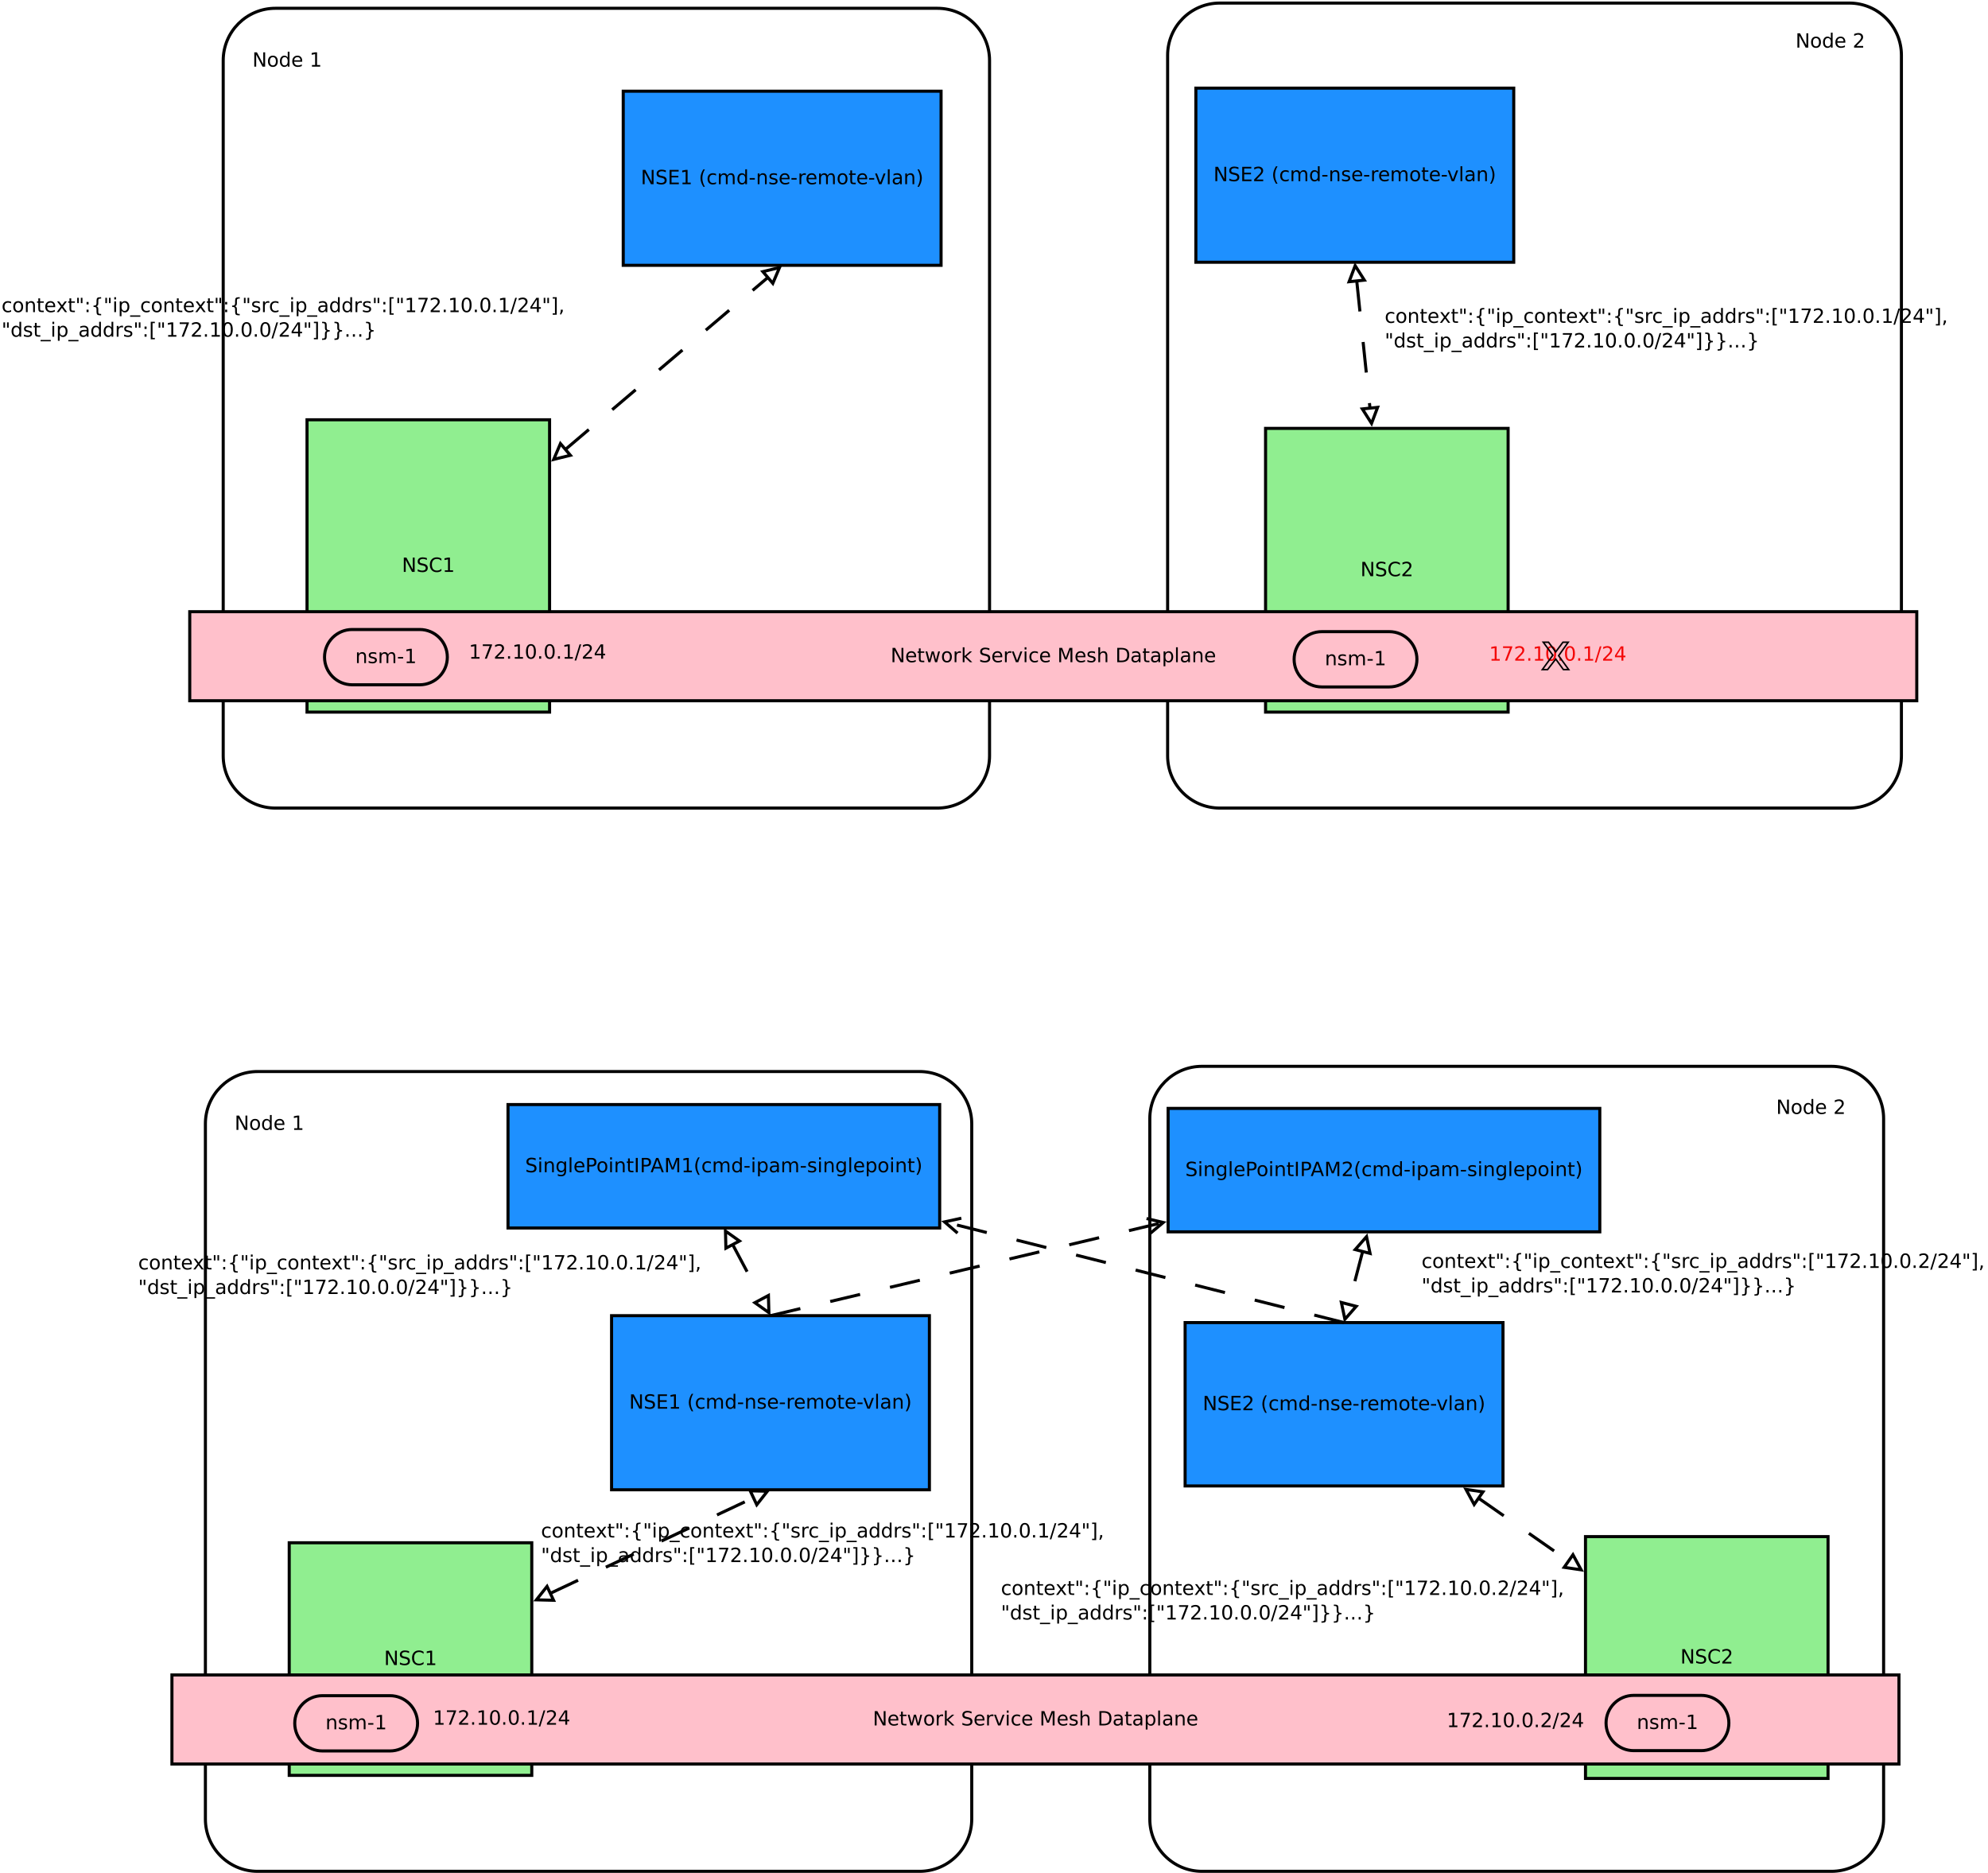 <?xml version="1.0" encoding="UTF-8"?>
<svg xmlns="http://www.w3.org/2000/svg" xmlns:xlink="http://www.w3.org/1999/xlink" width="1295pt" height="1220pt" viewBox="0 0 1295 1220" version="1.1">
<defs>
<g>
<symbol overflow="visible" id="glyph0-0">
<path style="stroke:none;" d="M 0.641 2.266 L 0.641 -9.016 L 7.031 -9.016 L 7.031 2.266 Z M 1.359 1.547 L 6.328 1.547 L 6.328 -8.297 L 1.359 -8.297 Z M 1.359 1.547 "/>
</symbol>
<symbol overflow="visible" id="glyph0-1">
<path style="stroke:none;" d="M 1.25 -9.328 L 2.953 -9.328 L 7.094 -1.531 L 7.094 -9.328 L 8.312 -9.328 L 8.312 0 L 6.609 0 L 2.484 -7.797 L 2.484 0 L 1.25 0 Z M 1.25 -9.328 "/>
</symbol>
<symbol overflow="visible" id="glyph0-2">
<path style="stroke:none;" d="M 3.922 -6.188 C 3.305 -6.188 2.816 -5.945 2.453 -5.469 C 2.098 -4.988 1.922 -4.332 1.922 -3.5 C 1.922 -2.656 2.098 -1.992 2.453 -1.516 C 2.805 -1.035 3.297 -0.797 3.922 -0.797 C 4.535 -0.797 5.02 -1.035 5.375 -1.516 C 5.727 -2.004 5.906 -2.664 5.906 -3.5 C 5.906 -4.32 5.727 -4.973 5.375 -5.453 C 5.02 -5.941 4.535 -6.188 3.922 -6.188 Z M 3.922 -7.172 C 4.922 -7.172 5.703 -6.844 6.266 -6.188 C 6.836 -5.539 7.125 -4.645 7.125 -3.5 C 7.125 -2.352 6.836 -1.453 6.266 -0.797 C 5.703 -0.141 4.922 0.188 3.922 0.188 C 2.91 0.188 2.117 -0.141 1.547 -0.797 C 0.984 -1.453 0.703 -2.352 0.703 -3.5 C 0.703 -4.645 0.984 -5.539 1.547 -6.188 C 2.117 -6.844 2.91 -7.172 3.922 -7.172 Z M 3.922 -7.172 "/>
</symbol>
<symbol overflow="visible" id="glyph0-3">
<path style="stroke:none;" d="M 5.812 -5.938 L 5.812 -9.719 L 6.953 -9.719 L 6.953 0 L 5.812 0 L 5.812 -1.047 C 5.57 -0.629 5.266 -0.316 4.891 -0.109 C 4.523 0.086 4.082 0.188 3.562 0.188 C 2.719 0.188 2.031 -0.148 1.5 -0.828 C 0.969 -1.504 0.703 -2.395 0.703 -3.5 C 0.703 -4.594 0.969 -5.477 1.5 -6.156 C 2.031 -6.832 2.719 -7.172 3.562 -7.172 C 4.082 -7.172 4.523 -7.066 4.891 -6.859 C 5.266 -6.66 5.57 -6.352 5.812 -5.938 Z M 1.891 -3.5 C 1.891 -2.645 2.062 -1.977 2.406 -1.5 C 2.758 -1.02 3.238 -0.781 3.844 -0.781 C 4.457 -0.781 4.938 -1.02 5.281 -1.5 C 5.633 -1.977 5.812 -2.645 5.812 -3.5 C 5.812 -4.344 5.633 -5.004 5.281 -5.484 C 4.938 -5.961 4.457 -6.203 3.844 -6.203 C 3.238 -6.203 2.758 -5.961 2.406 -5.484 C 2.062 -5.004 1.891 -4.344 1.891 -3.5 Z M 1.891 -3.5 "/>
</symbol>
<symbol overflow="visible" id="glyph0-4">
<path style="stroke:none;" d="M 7.188 -3.781 L 7.188 -3.219 L 1.906 -3.219 C 1.957 -2.426 2.195 -1.82 2.625 -1.406 C 3.051 -1 3.645 -0.797 4.406 -0.797 C 4.844 -0.797 5.27 -0.848 5.688 -0.953 C 6.102 -1.066 6.516 -1.227 6.922 -1.438 L 6.922 -0.359 C 6.516 -0.18 6.094 -0.047 5.656 0.047 C 5.219 0.141 4.781 0.188 4.344 0.188 C 3.219 0.188 2.328 -0.133 1.672 -0.781 C 1.023 -1.438 0.703 -2.32 0.703 -3.438 C 0.703 -4.582 1.008 -5.488 1.625 -6.156 C 2.25 -6.832 3.086 -7.172 4.141 -7.172 C 5.078 -7.172 5.816 -6.863 6.359 -6.25 C 6.91 -5.645 7.188 -4.82 7.188 -3.781 Z M 6.047 -4.125 C 6.035 -4.75 5.859 -5.25 5.516 -5.625 C 5.172 -6 4.719 -6.188 4.156 -6.188 C 3.508 -6.188 2.992 -6.004 2.609 -5.641 C 2.223 -5.285 2 -4.781 1.938 -4.125 Z M 6.047 -4.125 "/>
</symbol>
<symbol overflow="visible" id="glyph0-5">
<path style="stroke:none;" d=""/>
</symbol>
<symbol overflow="visible" id="glyph0-6">
<path style="stroke:none;" d="M 2.453 -1.062 L 6.859 -1.062 L 6.859 0 L 0.938 0 L 0.938 -1.062 C 1.414 -1.562 2.066 -2.227 2.891 -3.062 C 3.723 -3.895 4.242 -4.43 4.453 -4.672 C 4.859 -5.129 5.141 -5.516 5.297 -5.828 C 5.461 -6.141 5.547 -6.445 5.547 -6.75 C 5.547 -7.25 5.367 -7.656 5.016 -7.969 C 4.672 -8.281 4.219 -8.438 3.656 -8.438 C 3.258 -8.438 2.844 -8.363 2.406 -8.219 C 1.969 -8.082 1.5 -7.879 1 -7.609 L 1 -8.875 C 1.508 -9.082 1.984 -9.238 2.422 -9.344 C 2.867 -9.445 3.273 -9.5 3.641 -9.5 C 4.609 -9.5 5.379 -9.254 5.953 -8.766 C 6.523 -8.285 6.812 -7.641 6.812 -6.828 C 6.812 -6.453 6.738 -6.094 6.594 -5.75 C 6.445 -5.406 6.188 -5 5.812 -4.531 C 5.707 -4.406 5.375 -4.055 4.812 -3.484 C 4.258 -2.91 3.473 -2.102 2.453 -1.062 Z M 2.453 -1.062 "/>
</symbol>
<symbol overflow="visible" id="glyph0-7">
<path style="stroke:none;" d="M 1.594 -1.062 L 3.656 -1.062 L 3.656 -8.172 L 1.406 -7.734 L 1.406 -8.875 L 3.641 -9.328 L 4.906 -9.328 L 4.906 -1.062 L 6.953 -1.062 L 6.953 0 L 1.594 0 Z M 1.594 -1.062 "/>
</symbol>
<symbol overflow="visible" id="glyph0-8">
<path style="stroke:none;" d="M 6.844 -9.016 L 6.844 -7.797 C 6.363 -8.023 5.91 -8.191 5.484 -8.297 C 5.066 -8.41 4.66 -8.469 4.266 -8.469 C 3.578 -8.469 3.047 -8.332 2.672 -8.062 C 2.297 -7.801 2.109 -7.426 2.109 -6.938 C 2.109 -6.52 2.234 -6.207 2.484 -6 C 2.734 -5.789 3.203 -5.625 3.891 -5.5 L 4.656 -5.344 C 5.594 -5.156 6.285 -4.836 6.734 -4.391 C 7.18 -3.941 7.406 -3.336 7.406 -2.578 C 7.406 -1.672 7.102 -0.984 6.5 -0.516 C 5.895 -0.047 5.008 0.188 3.844 0.188 C 3.395 0.188 2.922 0.133 2.422 0.031 C 1.93 -0.07 1.414 -0.219 0.875 -0.406 L 0.875 -1.719 C 1.395 -1.426 1.898 -1.207 2.391 -1.062 C 2.879 -0.914 3.363 -0.844 3.844 -0.844 C 4.562 -0.844 5.113 -0.984 5.5 -1.266 C 5.895 -1.547 6.094 -1.953 6.094 -2.484 C 6.094 -2.941 5.953 -3.297 5.672 -3.547 C 5.391 -3.805 4.926 -4.004 4.281 -4.141 L 3.516 -4.281 C 2.578 -4.469 1.895 -4.758 1.469 -5.156 C 1.051 -5.562 0.844 -6.117 0.844 -6.828 C 0.844 -7.66 1.133 -8.312 1.719 -8.781 C 2.301 -9.258 3.102 -9.5 4.125 -9.5 C 4.562 -9.5 5.004 -9.457 5.453 -9.375 C 5.91 -9.301 6.375 -9.18 6.844 -9.016 Z M 6.844 -9.016 "/>
</symbol>
<symbol overflow="visible" id="glyph0-9">
<path style="stroke:none;" d="M 1.25 -9.328 L 7.156 -9.328 L 7.156 -8.266 L 2.516 -8.266 L 2.516 -5.5 L 6.953 -5.5 L 6.953 -4.438 L 2.516 -4.438 L 2.516 -1.062 L 7.266 -1.062 L 7.266 0 L 1.25 0 Z M 1.25 -9.328 "/>
</symbol>
<symbol overflow="visible" id="glyph0-10">
<path style="stroke:none;" d="M 3.969 -9.703 C 3.406 -8.742 2.988 -7.797 2.719 -6.859 C 2.445 -5.93 2.312 -4.984 2.312 -4.016 C 2.312 -3.055 2.445 -2.102 2.719 -1.156 C 3 -0.219 3.414 0.727 3.969 1.688 L 2.969 1.688 C 2.344 0.707 1.875 -0.254 1.562 -1.203 C 1.25 -2.148 1.094 -3.086 1.094 -4.016 C 1.094 -4.941 1.25 -5.875 1.562 -6.812 C 1.875 -7.758 2.344 -8.723 2.969 -9.703 Z M 3.969 -9.703 "/>
</symbol>
<symbol overflow="visible" id="glyph0-11">
<path style="stroke:none;" d="M 6.25 -6.734 L 6.25 -5.656 C 5.914 -5.832 5.586 -5.961 5.266 -6.047 C 4.941 -6.141 4.613 -6.188 4.281 -6.188 C 3.531 -6.188 2.945 -5.953 2.531 -5.484 C 2.125 -5.016 1.922 -4.352 1.922 -3.5 C 1.922 -2.645 2.125 -1.977 2.531 -1.5 C 2.945 -1.031 3.531 -0.797 4.281 -0.797 C 4.613 -0.797 4.941 -0.836 5.266 -0.922 C 5.586 -1.016 5.914 -1.148 6.25 -1.328 L 6.25 -0.266 C 5.926 -0.117 5.594 -0.008 5.25 0.062 C 4.906 0.145 4.539 0.188 4.156 0.188 C 3.094 0.188 2.25 -0.145 1.625 -0.812 C 1.008 -1.477 0.703 -2.375 0.703 -3.5 C 0.703 -4.633 1.016 -5.531 1.641 -6.188 C 2.273 -6.844 3.133 -7.172 4.219 -7.172 C 4.57 -7.172 4.914 -7.133 5.25 -7.062 C 5.594 -6.988 5.926 -6.879 6.25 -6.734 Z M 6.25 -6.734 "/>
</symbol>
<symbol overflow="visible" id="glyph0-12">
<path style="stroke:none;" d="M 6.656 -5.656 C 6.938 -6.164 7.273 -6.547 7.672 -6.797 C 8.078 -7.047 8.551 -7.172 9.094 -7.172 C 9.82 -7.172 10.383 -6.914 10.781 -6.406 C 11.176 -5.895 11.375 -5.164 11.375 -4.219 L 11.375 0 L 10.219 0 L 10.219 -4.188 C 10.219 -4.852 10.098 -5.348 9.859 -5.672 C 9.629 -6.004 9.27 -6.172 8.781 -6.172 C 8.188 -6.172 7.711 -5.973 7.359 -5.578 C 7.016 -5.18 6.844 -4.641 6.844 -3.953 L 6.844 0 L 5.688 0 L 5.688 -4.188 C 5.688 -4.863 5.566 -5.363 5.328 -5.688 C 5.098 -6.008 4.734 -6.172 4.234 -6.172 C 3.648 -6.172 3.18 -5.969 2.828 -5.562 C 2.484 -5.164 2.312 -4.629 2.312 -3.953 L 2.312 0 L 1.156 0 L 1.156 -7 L 2.312 -7 L 2.312 -5.906 C 2.582 -6.332 2.898 -6.648 3.266 -6.859 C 3.629 -7.066 4.062 -7.172 4.562 -7.172 C 5.07 -7.172 5.504 -7.039 5.859 -6.781 C 6.223 -6.52 6.488 -6.145 6.656 -5.656 Z M 6.656 -5.656 "/>
</symbol>
<symbol overflow="visible" id="glyph0-13">
<path style="stroke:none;" d="M 0.625 -4.016 L 4 -4.016 L 4 -3 L 0.625 -3 Z M 0.625 -4.016 "/>
</symbol>
<symbol overflow="visible" id="glyph0-14">
<path style="stroke:none;" d="M 7.016 -4.219 L 7.016 0 L 5.875 0 L 5.875 -4.188 C 5.875 -4.852 5.742 -5.348 5.484 -5.672 C 5.223 -6.004 4.836 -6.172 4.328 -6.172 C 3.703 -6.172 3.207 -5.973 2.844 -5.578 C 2.488 -5.18 2.312 -4.641 2.312 -3.953 L 2.312 0 L 1.156 0 L 1.156 -7 L 2.312 -7 L 2.312 -5.906 C 2.594 -6.332 2.914 -6.648 3.281 -6.859 C 3.656 -7.066 4.086 -7.172 4.578 -7.172 C 5.379 -7.172 5.984 -6.922 6.391 -6.422 C 6.805 -5.922 7.016 -5.188 7.016 -4.219 Z M 7.016 -4.219 "/>
</symbol>
<symbol overflow="visible" id="glyph0-15">
<path style="stroke:none;" d="M 5.672 -6.797 L 5.672 -5.703 C 5.348 -5.867 5.008 -5.992 4.656 -6.078 C 4.301 -6.16 3.938 -6.203 3.562 -6.203 C 3 -6.203 2.57 -6.113 2.281 -5.938 C 2 -5.77 1.859 -5.508 1.859 -5.156 C 1.859 -4.883 1.957 -4.672 2.156 -4.516 C 2.363 -4.367 2.773 -4.227 3.391 -4.094 L 3.781 -4 C 4.602 -3.832 5.188 -3.586 5.531 -3.266 C 5.875 -2.941 6.047 -2.5 6.047 -1.938 C 6.047 -1.281 5.785 -0.758 5.266 -0.375 C 4.754 0 4.051 0.188 3.156 0.188 C 2.781 0.188 2.391 0.148 1.984 0.078 C 1.578 0.004 1.145 -0.102 0.688 -0.25 L 0.688 -1.438 C 1.113 -1.219 1.531 -1.051 1.938 -0.938 C 2.352 -0.832 2.766 -0.781 3.172 -0.781 C 3.711 -0.781 4.129 -0.875 4.422 -1.062 C 4.711 -1.25 4.859 -1.508 4.859 -1.844 C 4.859 -2.156 4.754 -2.395 4.547 -2.562 C 4.336 -2.727 3.875 -2.891 3.156 -3.047 L 2.766 -3.141 C 2.047 -3.285 1.531 -3.516 1.219 -3.828 C 0.906 -4.141 0.75 -4.566 0.75 -5.109 C 0.75 -5.766 0.977 -6.27 1.438 -6.625 C 1.906 -6.988 2.57 -7.172 3.438 -7.172 C 3.852 -7.172 4.25 -7.141 4.625 -7.078 C 5 -7.016 5.348 -6.922 5.672 -6.797 Z M 5.672 -6.797 "/>
</symbol>
<symbol overflow="visible" id="glyph0-16">
<path style="stroke:none;" d="M 5.266 -5.922 C 5.129 -5.992 4.984 -6.047 4.828 -6.078 C 4.68 -6.117 4.52 -6.141 4.344 -6.141 C 3.688 -6.141 3.18 -5.926 2.828 -5.5 C 2.484 -5.082 2.312 -4.477 2.312 -3.688 L 2.312 0 L 1.156 0 L 1.156 -7 L 2.312 -7 L 2.312 -5.906 C 2.562 -6.332 2.879 -6.648 3.266 -6.859 C 3.648 -7.066 4.117 -7.172 4.672 -7.172 C 4.754 -7.172 4.844 -7.164 4.938 -7.156 C 5.031 -7.145 5.133 -7.129 5.25 -7.109 Z M 5.266 -5.922 "/>
</symbol>
<symbol overflow="visible" id="glyph0-17">
<path style="stroke:none;" d="M 2.344 -8.984 L 2.344 -7 L 4.719 -7 L 4.719 -6.109 L 2.344 -6.109 L 2.344 -2.312 C 2.344 -1.738 2.422 -1.367 2.578 -1.203 C 2.734 -1.047 3.051 -0.969 3.531 -0.969 L 4.719 -0.969 L 4.719 0 L 3.531 0 C 2.645 0 2.031 -0.164 1.688 -0.5 C 1.352 -0.832 1.188 -1.438 1.188 -2.312 L 1.188 -6.109 L 0.344 -6.109 L 0.344 -7 L 1.188 -7 L 1.188 -8.984 Z M 2.344 -8.984 "/>
</symbol>
<symbol overflow="visible" id="glyph0-18">
<path style="stroke:none;" d="M 0.375 -7 L 1.594 -7 L 3.781 -1.125 L 5.969 -7 L 7.188 -7 L 4.562 0 L 3 0 Z M 0.375 -7 "/>
</symbol>
<symbol overflow="visible" id="glyph0-19">
<path style="stroke:none;" d="M 1.203 -9.719 L 2.359 -9.719 L 2.359 0 L 1.203 0 Z M 1.203 -9.719 "/>
</symbol>
<symbol overflow="visible" id="glyph0-20">
<path style="stroke:none;" d="M 4.391 -3.516 C 3.461 -3.516 2.816 -3.406 2.453 -3.188 C 2.098 -2.977 1.922 -2.617 1.922 -2.109 C 1.922 -1.703 2.051 -1.379 2.312 -1.141 C 2.582 -0.898 2.953 -0.781 3.422 -0.781 C 4.055 -0.781 4.566 -1.004 4.953 -1.453 C 5.336 -1.91 5.531 -2.516 5.531 -3.266 L 5.531 -3.516 Z M 6.672 -4 L 6.672 0 L 5.531 0 L 5.531 -1.062 C 5.27 -0.633 4.941 -0.316 4.547 -0.109 C 4.16 0.086 3.68 0.188 3.109 0.188 C 2.391 0.188 1.816 -0.016 1.391 -0.422 C 0.973 -0.828 0.766 -1.363 0.766 -2.031 C 0.766 -2.82 1.023 -3.414 1.547 -3.812 C 2.078 -4.219 2.867 -4.422 3.922 -4.422 L 5.531 -4.422 L 5.531 -4.531 C 5.531 -5.062 5.352 -5.469 5 -5.75 C 4.656 -6.039 4.172 -6.188 3.547 -6.188 C 3.141 -6.188 2.75 -6.141 2.375 -6.047 C 2 -5.953 1.633 -5.812 1.281 -5.625 L 1.281 -6.672 C 1.695 -6.836 2.102 -6.961 2.5 -7.047 C 2.895 -7.129 3.281 -7.172 3.656 -7.172 C 4.676 -7.172 5.43 -6.906 5.922 -6.375 C 6.422 -5.852 6.672 -5.062 6.672 -4 Z M 6.672 -4 "/>
</symbol>
<symbol overflow="visible" id="glyph0-21">
<path style="stroke:none;" d="M 1.031 -9.703 L 2.031 -9.703 C 2.656 -8.723 3.117 -7.758 3.422 -6.812 C 3.734 -5.875 3.891 -4.941 3.891 -4.016 C 3.891 -3.086 3.734 -2.148 3.422 -1.203 C 3.117 -0.254 2.656 0.707 2.031 1.688 L 1.031 1.688 C 1.582 0.727 1.992 -0.219 2.266 -1.156 C 2.535 -2.102 2.672 -3.055 2.672 -4.016 C 2.672 -4.984 2.535 -5.93 2.266 -6.859 C 1.992 -7.797 1.582 -8.742 1.031 -9.703 Z M 1.031 -9.703 "/>
</symbol>
<symbol overflow="visible" id="glyph0-22">
<path style="stroke:none;" d="M 8.234 -8.609 L 8.234 -7.281 C 7.816 -7.676 7.363 -7.969 6.875 -8.156 C 6.395 -8.352 5.883 -8.453 5.344 -8.453 C 4.281 -8.453 3.461 -8.125 2.891 -7.469 C 2.328 -6.82 2.047 -5.883 2.047 -4.656 C 2.047 -3.426 2.328 -2.484 2.891 -1.828 C 3.461 -1.18 4.281 -0.859 5.344 -0.859 C 5.883 -0.859 6.395 -0.953 6.875 -1.141 C 7.363 -1.336 7.816 -1.633 8.234 -2.031 L 8.234 -0.719 C 7.797 -0.414 7.328 -0.188 6.828 -0.031 C 6.336 0.113 5.82 0.188 5.281 0.188 C 3.863 0.188 2.75 -0.242 1.938 -1.109 C 1.125 -1.973 0.719 -3.156 0.719 -4.656 C 0.719 -6.156 1.125 -7.336 1.938 -8.203 C 2.75 -9.066 3.863 -9.5 5.281 -9.5 C 5.832 -9.5 6.352 -9.422 6.844 -9.266 C 7.344 -9.117 7.805 -8.898 8.234 -8.609 Z M 8.234 -8.609 "/>
</symbol>
<symbol overflow="visible" id="glyph0-23">
<path style="stroke:none;" d="M 0.531 -7 L 1.688 -7 L 3.125 -1.531 L 4.562 -7 L 5.906 -7 L 7.344 -1.531 L 8.781 -7 L 9.922 -7 L 8.094 0 L 6.734 0 L 5.234 -5.734 L 3.719 0 L 2.375 0 Z M 0.531 -7 "/>
</symbol>
<symbol overflow="visible" id="glyph0-24">
<path style="stroke:none;" d="M 1.156 -9.719 L 2.312 -9.719 L 2.312 -3.984 L 5.75 -7 L 7.219 -7 L 3.5 -3.719 L 7.375 0 L 5.875 0 L 2.312 -3.422 L 2.312 0 L 1.156 0 Z M 1.156 -9.719 "/>
</symbol>
<symbol overflow="visible" id="glyph0-25">
<path style="stroke:none;" d="M 1.203 -7 L 2.359 -7 L 2.359 0 L 1.203 0 Z M 1.203 -9.719 L 2.359 -9.719 L 2.359 -8.266 L 1.203 -8.266 Z M 1.203 -9.719 "/>
</symbol>
<symbol overflow="visible" id="glyph0-26">
<path style="stroke:none;" d="M 1.25 -9.328 L 3.141 -9.328 L 5.516 -2.984 L 7.906 -9.328 L 9.797 -9.328 L 9.797 0 L 8.562 0 L 8.562 -8.188 L 6.156 -1.797 L 4.891 -1.797 L 2.484 -8.188 L 2.484 0 L 1.25 0 Z M 1.25 -9.328 "/>
</symbol>
<symbol overflow="visible" id="glyph0-27">
<path style="stroke:none;" d="M 7.016 -4.219 L 7.016 0 L 5.875 0 L 5.875 -4.188 C 5.875 -4.852 5.742 -5.348 5.484 -5.672 C 5.223 -6.004 4.836 -6.172 4.328 -6.172 C 3.703 -6.172 3.207 -5.973 2.844 -5.578 C 2.488 -5.18 2.312 -4.641 2.312 -3.953 L 2.312 0 L 1.156 0 L 1.156 -9.719 L 2.312 -9.719 L 2.312 -5.906 C 2.594 -6.332 2.914 -6.648 3.281 -6.859 C 3.656 -7.066 4.086 -7.172 4.578 -7.172 C 5.379 -7.172 5.984 -6.922 6.391 -6.422 C 6.805 -5.922 7.016 -5.188 7.016 -4.219 Z M 7.016 -4.219 "/>
</symbol>
<symbol overflow="visible" id="glyph0-28">
<path style="stroke:none;" d="M 2.516 -8.297 L 2.516 -1.031 L 4.047 -1.031 C 5.328 -1.031 6.266 -1.32 6.859 -1.906 C 7.461 -2.488 7.766 -3.41 7.766 -4.672 C 7.766 -5.922 7.461 -6.836 6.859 -7.422 C 6.266 -8.004 5.328 -8.297 4.047 -8.297 Z M 1.25 -9.328 L 3.844 -9.328 C 5.656 -9.328 6.984 -8.953 7.828 -8.203 C 8.672 -7.453 9.094 -6.273 9.094 -4.672 C 9.094 -3.066 8.664 -1.883 7.812 -1.125 C 6.969 -0.375 5.645 0 3.844 0 L 1.25 0 Z M 1.25 -9.328 "/>
</symbol>
<symbol overflow="visible" id="glyph0-29">
<path style="stroke:none;" d="M 2.312 -1.047 L 2.312 2.656 L 1.156 2.656 L 1.156 -7 L 2.312 -7 L 2.312 -5.938 C 2.562 -6.352 2.867 -6.66 3.234 -6.859 C 3.598 -7.066 4.039 -7.172 4.562 -7.172 C 5.406 -7.172 6.094 -6.832 6.625 -6.156 C 7.156 -5.477 7.422 -4.594 7.422 -3.5 C 7.422 -2.395 7.156 -1.504 6.625 -0.828 C 6.094 -0.148 5.406 0.188 4.562 0.188 C 4.039 0.188 3.598 0.086 3.234 -0.109 C 2.867 -0.316 2.562 -0.629 2.312 -1.047 Z M 6.234 -3.5 C 6.234 -4.344 6.055 -5.004 5.703 -5.484 C 5.359 -5.961 4.883 -6.203 4.281 -6.203 C 3.664 -6.203 3.18 -5.961 2.828 -5.484 C 2.484 -5.004 2.312 -4.344 2.312 -3.5 C 2.312 -2.645 2.484 -1.977 2.828 -1.5 C 3.18 -1.02 3.664 -0.781 4.281 -0.781 C 4.883 -0.781 5.359 -1.02 5.703 -1.5 C 6.055 -1.977 6.234 -2.645 6.234 -3.5 Z M 6.234 -3.5 "/>
</symbol>
<symbol overflow="visible" id="glyph0-30">
<path style="stroke:none;" d="M 5.812 -3.578 C 5.812 -4.41 5.641 -5.055 5.297 -5.516 C 4.953 -5.973 4.469 -6.203 3.844 -6.203 C 3.227 -6.203 2.75 -5.973 2.406 -5.516 C 2.062 -5.055 1.891 -4.41 1.891 -3.578 C 1.891 -2.754 2.062 -2.113 2.406 -1.656 C 2.75 -1.195 3.227 -0.969 3.844 -0.969 C 4.469 -0.969 4.953 -1.195 5.297 -1.656 C 5.641 -2.113 5.812 -2.754 5.812 -3.578 Z M 6.953 -0.875 C 6.953 0.32 6.688 1.207 6.156 1.781 C 5.633 2.363 4.828 2.656 3.734 2.656 C 3.328 2.656 2.945 2.625 2.594 2.562 C 2.238 2.508 1.891 2.422 1.547 2.297 L 1.547 1.172 C 1.891 1.359 2.223 1.492 2.547 1.578 C 2.879 1.672 3.219 1.719 3.562 1.719 C 4.312 1.719 4.875 1.52 5.25 1.125 C 5.625 0.727 5.812 0.133 5.812 -0.656 L 5.812 -1.234 C 5.57 -0.816 5.266 -0.504 4.891 -0.297 C 4.523 -0.098 4.082 0 3.562 0 C 2.707 0 2.016 -0.328 1.484 -0.984 C 0.961 -1.641 0.703 -2.504 0.703 -3.578 C 0.703 -4.66 0.961 -5.531 1.484 -6.188 C 2.016 -6.844 2.707 -7.172 3.562 -7.172 C 4.082 -7.172 4.523 -7.066 4.891 -6.859 C 5.266 -6.648 5.57 -6.344 5.812 -5.938 L 5.812 -7 L 6.953 -7 Z M 6.953 -0.875 "/>
</symbol>
<symbol overflow="visible" id="glyph0-31">
<path style="stroke:none;" d="M 2.516 -8.297 L 2.516 -4.781 L 4.109 -4.781 C 4.691 -4.781 5.145 -4.93 5.469 -5.234 C 5.789 -5.547 5.953 -5.984 5.953 -6.547 C 5.953 -7.098 5.789 -7.523 5.469 -7.828 C 5.145 -8.141 4.691 -8.297 4.109 -8.297 Z M 1.25 -9.328 L 4.109 -9.328 C 5.148 -9.328 5.938 -9.086 6.469 -8.609 C 7.008 -8.141 7.281 -7.453 7.281 -6.547 C 7.281 -5.617 7.008 -4.922 6.469 -4.453 C 5.938 -3.984 5.148 -3.75 4.109 -3.75 L 2.516 -3.75 L 2.516 0 L 1.25 0 Z M 1.25 -9.328 "/>
</symbol>
<symbol overflow="visible" id="glyph0-32">
<path style="stroke:none;" d="M 1.25 -9.328 L 2.516 -9.328 L 2.516 0 L 1.25 0 Z M 1.25 -9.328 "/>
</symbol>
<symbol overflow="visible" id="glyph0-33">
<path style="stroke:none;" d="M 4.375 -8.078 L 2.656 -3.438 L 6.094 -3.438 Z M 3.656 -9.328 L 5.094 -9.328 L 8.641 0 L 7.328 0 L 6.484 -2.391 L 2.281 -2.391 L 1.438 0 L 0.094 0 Z M 3.656 -9.328 "/>
</symbol>
<symbol overflow="visible" id="glyph0-34">
<path style="stroke:none;" d="M 7.016 -7 L 4.5 -3.594 L 7.156 0 L 5.797 0 L 3.766 -2.75 L 1.719 0 L 0.375 0 L 3.094 -3.656 L 0.594 -7 L 1.953 -7 L 3.812 -4.5 L 5.672 -7 Z M 7.016 -7 "/>
</symbol>
<symbol overflow="visible" id="glyph0-35">
<path style="stroke:none;" d="M 2.297 -9.328 L 2.297 -5.859 L 1.234 -5.859 L 1.234 -9.328 Z M 4.656 -9.328 L 4.656 -5.859 L 3.594 -5.859 L 3.594 -9.328 Z M 4.656 -9.328 "/>
</symbol>
<symbol overflow="visible" id="glyph0-36">
<path style="stroke:none;" d="M 1.5 -1.594 L 2.812 -1.594 L 2.812 0 L 1.5 0 Z M 1.5 -6.609 L 2.812 -6.609 L 2.812 -5.031 L 1.5 -5.031 Z M 1.5 -6.609 "/>
</symbol>
<symbol overflow="visible" id="glyph0-37">
<path style="stroke:none;" d="M 6.547 1.188 L 6.547 2.094 L 6.156 2.094 C 5.113 2.094 4.414 1.938 4.062 1.625 C 3.719 1.312 3.547 0.695 3.547 -0.219 L 3.547 -1.719 C 3.547 -2.344 3.43 -2.773 3.203 -3.016 C 2.984 -3.254 2.578 -3.375 1.984 -3.375 L 1.594 -3.375 L 1.594 -4.281 L 1.984 -4.281 C 2.578 -4.281 2.984 -4.398 3.203 -4.641 C 3.43 -4.879 3.547 -5.305 3.547 -5.922 L 3.547 -7.422 C 3.547 -8.336 3.719 -8.945 4.062 -9.25 C 4.414 -9.562 5.113 -9.719 6.156 -9.719 L 6.547 -9.719 L 6.547 -8.828 L 6.125 -8.828 C 5.531 -8.828 5.145 -8.734 4.969 -8.547 C 4.789 -8.367 4.703 -7.984 4.703 -7.391 L 4.703 -5.844 C 4.703 -5.195 4.602 -4.723 4.406 -4.422 C 4.219 -4.129 3.895 -3.93 3.438 -3.828 C 3.906 -3.711 4.234 -3.504 4.422 -3.203 C 4.609 -2.91 4.703 -2.441 4.703 -1.797 L 4.703 -0.25 C 4.703 0.344 4.789 0.727 4.969 0.906 C 5.145 1.094 5.531 1.188 6.125 1.188 Z M 6.547 1.188 "/>
</symbol>
<symbol overflow="visible" id="glyph0-38">
<path style="stroke:none;" d="M 6.516 2.125 L 6.516 3.016 L -0.125 3.016 L -0.125 2.125 Z M 6.516 2.125 "/>
</symbol>
<symbol overflow="visible" id="glyph0-39">
<path style="stroke:none;" d="M 1.094 -9.719 L 3.75 -9.719 L 3.75 -8.828 L 2.25 -8.828 L 2.25 0.797 L 3.75 0.797 L 3.75 1.688 L 1.094 1.688 Z M 1.094 -9.719 "/>
</symbol>
<symbol overflow="visible" id="glyph0-40">
<path style="stroke:none;" d="M 1.047 -9.328 L 7.047 -9.328 L 7.047 -8.797 L 3.656 0 L 2.344 0 L 5.531 -8.266 L 1.047 -8.266 Z M 1.047 -9.328 "/>
</symbol>
<symbol overflow="visible" id="glyph0-41">
<path style="stroke:none;" d="M 1.375 -1.594 L 2.688 -1.594 L 2.688 0 L 1.375 0 Z M 1.375 -1.594 "/>
</symbol>
<symbol overflow="visible" id="glyph0-42">
<path style="stroke:none;" d="M 4.062 -8.5 C 3.414 -8.5 2.926 -8.176 2.594 -7.531 C 2.27 -6.895 2.109 -5.938 2.109 -4.656 C 2.109 -3.375 2.27 -2.41 2.594 -1.766 C 2.926 -1.129 3.414 -0.812 4.062 -0.812 C 4.719 -0.812 5.207 -1.129 5.531 -1.766 C 5.863 -2.41 6.031 -3.375 6.031 -4.656 C 6.031 -5.938 5.863 -6.895 5.531 -7.531 C 5.207 -8.176 4.719 -8.5 4.062 -8.5 Z M 4.062 -9.5 C 5.113 -9.5 5.914 -9.082 6.469 -8.25 C 7.02 -7.426 7.297 -6.227 7.297 -4.656 C 7.297 -3.082 7.02 -1.879 6.469 -1.047 C 5.914 -0.223 5.113 0.188 4.062 0.188 C 3.02 0.188 2.223 -0.223 1.672 -1.047 C 1.117 -1.879 0.844 -3.082 0.844 -4.656 C 0.844 -6.227 1.117 -7.426 1.672 -8.25 C 2.223 -9.082 3.02 -9.5 4.062 -9.5 Z M 4.062 -9.5 "/>
</symbol>
<symbol overflow="visible" id="glyph0-43">
<path style="stroke:none;" d="M 3.25 -9.328 L 4.312 -9.328 L 1.062 1.188 L 0 1.188 Z M 3.25 -9.328 "/>
</symbol>
<symbol overflow="visible" id="glyph0-44">
<path style="stroke:none;" d="M 4.844 -8.234 L 1.656 -3.25 L 4.844 -3.25 Z M 4.5 -9.328 L 6.094 -9.328 L 6.094 -3.25 L 7.422 -3.25 L 7.422 -2.203 L 6.094 -2.203 L 6.094 0 L 4.844 0 L 4.844 -2.203 L 0.625 -2.203 L 0.625 -3.422 Z M 4.5 -9.328 "/>
</symbol>
<symbol overflow="visible" id="glyph0-45">
<path style="stroke:none;" d="M 3.891 -9.719 L 3.891 1.688 L 1.25 1.688 L 1.25 0.797 L 2.734 0.797 L 2.734 -8.828 L 1.25 -8.828 L 1.25 -9.719 Z M 3.891 -9.719 "/>
</symbol>
<symbol overflow="visible" id="glyph0-46">
<path style="stroke:none;" d="M 1.5 -1.594 L 2.812 -1.594 L 2.812 -0.516 L 1.797 1.484 L 0.984 1.484 L 1.5 -0.516 Z M 1.5 -1.594 "/>
</symbol>
<symbol overflow="visible" id="glyph0-47">
<path style="stroke:none;" d="M 1.594 1.188 L 2.031 1.188 C 2.613 1.188 2.992 1.098 3.172 0.922 C 3.348 0.742 3.438 0.352 3.438 -0.25 L 3.438 -1.797 C 3.438 -2.441 3.531 -2.91 3.719 -3.203 C 3.906 -3.504 4.234 -3.711 4.703 -3.828 C 4.234 -3.93 3.906 -4.129 3.719 -4.422 C 3.531 -4.723 3.438 -5.195 3.438 -5.844 L 3.438 -7.391 C 3.438 -7.984 3.348 -8.367 3.172 -8.547 C 2.992 -8.734 2.613 -8.828 2.031 -8.828 L 1.594 -8.828 L 1.594 -9.719 L 2 -9.719 C 3.031 -9.719 3.719 -9.562 4.062 -9.25 C 4.414 -8.945 4.594 -8.336 4.594 -7.422 L 4.594 -5.922 C 4.594 -5.305 4.703 -4.879 4.922 -4.641 C 5.148 -4.398 5.562 -4.281 6.156 -4.281 L 6.547 -4.281 L 6.547 -3.375 L 6.156 -3.375 C 5.562 -3.375 5.148 -3.254 4.922 -3.016 C 4.703 -2.773 4.594 -2.344 4.594 -1.719 L 4.594 -0.219 C 4.594 0.695 4.414 1.312 4.062 1.625 C 3.719 1.938 3.031 2.094 2 2.094 L 1.594 2.094 Z M 1.594 1.188 "/>
</symbol>
</g>
</defs>
<g id="surface440432">
<rect x="0" y="0" width="1295" height="1220" style="fill:rgb(100%,100%,100%);fill-opacity:1;stroke:none;"/>
<path style="fill-rule:evenodd;fill:rgb(100%,100%,100%);fill-opacity:1;stroke-width:0.1;stroke-linecap:butt;stroke-linejoin:miter;stroke:rgb(0%,0%,0%);stroke-opacity:1;stroke-miterlimit:10;" d="M 40.45 8.46 C 39.511 8.46 38.75 9.221 38.75 10.16 L 38.75 32.975 C 38.75 33.914 39.511 34.675 40.45 34.675 L 60.95 34.675 C 61.889 34.675 62.65 33.914 62.65 32.975 L 62.65 10.16 C 62.65 9.221 61.889 8.46 60.95 8.46 Z M 40.45 8.46 " transform="matrix(20,0,0,20,-14.4,-167.2)"/>
<g style="fill:rgb(0%,0%,0%);fill-opacity:1;">
  <use xlink:href="#glyph0-1" x="1169.602" y="31.006"/>
  <use xlink:href="#glyph0-2" x="1179.046" y="31.006"/>
  <use xlink:href="#glyph0-3" x="1186.824" y="31.006"/>
  <use xlink:href="#glyph0-4" x="1194.879" y="31.006"/>
  <use xlink:href="#glyph0-5" x="1202.657" y="31.006"/>
  <use xlink:href="#glyph0-6" x="1206.824" y="31.006"/>
</g>
<path style="fill-rule:evenodd;fill:rgb(100%,100%,100%);fill-opacity:1;stroke-width:0.1;stroke-linecap:butt;stroke-linejoin:miter;stroke:rgb(0%,0%,0%);stroke-opacity:1;stroke-miterlimit:10;" d="M 9.69 8.63 C 8.751 8.63 7.99 9.391 7.99 10.33 L 7.99 32.975 C 7.99 33.914 8.751 34.675 9.69 34.675 L 31.25 34.675 C 32.189 34.675 32.95 33.914 32.95 32.975 L 32.95 10.33 C 32.95 9.391 32.189 8.63 31.25 8.63 Z M 9.69 8.63 " transform="matrix(20,0,0,20,-14.4,-167.2)"/>
<g style="fill:rgb(0%,0%,0%);fill-opacity:1;">
  <use xlink:href="#glyph0-1" x="164.398" y="43.404"/>
  <use xlink:href="#glyph0-2" x="173.843" y="43.404"/>
  <use xlink:href="#glyph0-3" x="181.621" y="43.404"/>
  <use xlink:href="#glyph0-4" x="189.676" y="43.404"/>
  <use xlink:href="#glyph0-5" x="197.454" y="43.404"/>
  <use xlink:href="#glyph0-7" x="201.621" y="43.404"/>
</g>
<path style="fill-rule:evenodd;fill:rgb(11.765%,56.471%,100%);fill-opacity:1;stroke-width:0.1;stroke-linecap:butt;stroke-linejoin:miter;stroke:rgb(0%,0%,0%);stroke-opacity:1;stroke-miterlimit:10;" d="M 21.019 11.33 L 31.371 11.33 L 31.371 17 L 21.019 17 Z M 21.019 11.33 " transform="matrix(20,0,0,20,-14.4,-167.2)"/>
<g style="fill:rgb(0%,0%,0%);fill-opacity:1;">
  <use xlink:href="#glyph0-1" x="417.43" y="119.986"/>
  <use xlink:href="#glyph0-8" x="426.874" y="119.986"/>
  <use xlink:href="#glyph0-9" x="434.93" y="119.986"/>
  <use xlink:href="#glyph0-7" x="442.985" y="119.986"/>
  <use xlink:href="#glyph0-5" x="451.041" y="119.986"/>
  <use xlink:href="#glyph0-10" x="455.207" y="119.986"/>
  <use xlink:href="#glyph0-11" x="460.207" y="119.986"/>
  <use xlink:href="#glyph0-12" x="467.152" y="119.986"/>
  <use xlink:href="#glyph0-3" x="479.652" y="119.986"/>
  <use xlink:href="#glyph0-13" x="487.707" y="119.986"/>
  <use xlink:href="#glyph0-14" x="492.43" y="119.986"/>
  <use xlink:href="#glyph0-15" x="500.485" y="119.986"/>
  <use xlink:href="#glyph0-4" x="507.152" y="119.986"/>
  <use xlink:href="#glyph0-13" x="514.93" y="119.986"/>
  <use xlink:href="#glyph0-16" x="519.652" y="119.986"/>
  <use xlink:href="#glyph0-4" x="524.652" y="119.986"/>
  <use xlink:href="#glyph0-12" x="532.43" y="119.986"/>
  <use xlink:href="#glyph0-2" x="544.93" y="119.986"/>
  <use xlink:href="#glyph0-17" x="552.707" y="119.986"/>
  <use xlink:href="#glyph0-4" x="557.707" y="119.986"/>
  <use xlink:href="#glyph0-13" x="565.485" y="119.986"/>
  <use xlink:href="#glyph0-18" x="569.652" y="119.986"/>
  <use xlink:href="#glyph0-19" x="577.152" y="119.986"/>
  <use xlink:href="#glyph0-20" x="580.763" y="119.986"/>
  <use xlink:href="#glyph0-14" x="588.541" y="119.986"/>
  <use xlink:href="#glyph0-21" x="596.596" y="119.986"/>
</g>
<path style="fill-rule:evenodd;fill:rgb(56.471%,93.333%,56.471%);fill-opacity:1;stroke-width:0.1;stroke-linecap:butt;stroke-linejoin:miter;stroke:rgb(0%,0%,0%);stroke-opacity:1;stroke-miterlimit:10;" d="M 10.72 22.03 L 18.62 22.03 L 18.62 31.55 L 10.72 31.55 Z M 10.72 22.03 " transform="matrix(20,0,0,20,-14.4,-167.2)"/>
<g style="fill:rgb(0%,0%,0%);fill-opacity:1;">
  <use xlink:href="#glyph0-1" x="261.793" y="372.486"/>
  <use xlink:href="#glyph0-8" x="271.237" y="372.486"/>
  <use xlink:href="#glyph0-22" x="279.293" y="372.486"/>
  <use xlink:href="#glyph0-7" x="288.182" y="372.486"/>
</g>
<path style="fill-rule:evenodd;fill:rgb(56.471%,93.333%,56.471%);fill-opacity:1;stroke-width:0.1;stroke-linecap:butt;stroke-linejoin:miter;stroke:rgb(0%,0%,0%);stroke-opacity:1;stroke-miterlimit:10;" d="M 41.94 22.31 L 49.84 22.31 L 49.84 31.55 L 41.94 31.55 Z M 41.94 22.31 " transform="matrix(20,0,0,20,-14.4,-167.2)"/>
<g style="fill:rgb(0%,0%,0%);fill-opacity:1;">
  <use xlink:href="#glyph0-1" x="886.191" y="375.287"/>
  <use xlink:href="#glyph0-8" x="895.636" y="375.287"/>
  <use xlink:href="#glyph0-22" x="903.691" y="375.287"/>
  <use xlink:href="#glyph0-6" x="912.58" y="375.287"/>
</g>
<path style="fill-rule:evenodd;fill:rgb(100%,75.294%,79.608%);fill-opacity:1;stroke-width:0.1;stroke-linecap:butt;stroke-linejoin:miter;stroke:rgb(0%,0%,0%);stroke-opacity:1;stroke-miterlimit:10;" d="M 6.9 28.28 L 63.15 28.28 L 63.15 31.18 L 6.9 31.18 Z M 6.9 28.28 " transform="matrix(20,0,0,20,-14.4,-167.2)"/>
<g style="fill:rgb(0%,0%,0%);fill-opacity:1;">
  <use xlink:href="#glyph0-1" x="580.145" y="431.287"/>
  <use xlink:href="#glyph0-4" x="589.589" y="431.287"/>
  <use xlink:href="#glyph0-17" x="597.367" y="431.287"/>
  <use xlink:href="#glyph0-23" x="602.367" y="431.287"/>
  <use xlink:href="#glyph0-2" x="612.922" y="431.287"/>
  <use xlink:href="#glyph0-16" x="620.7" y="431.287"/>
  <use xlink:href="#glyph0-24" x="625.978" y="431.287"/>
  <use xlink:href="#glyph0-5" x="633.478" y="431.287"/>
  <use xlink:href="#glyph0-8" x="637.645" y="431.287"/>
  <use xlink:href="#glyph0-4" x="645.7" y="431.287"/>
  <use xlink:href="#glyph0-16" x="653.478" y="431.287"/>
  <use xlink:href="#glyph0-18" x="658.756" y="431.287"/>
  <use xlink:href="#glyph0-25" x="666.256" y="431.287"/>
  <use xlink:href="#glyph0-11" x="669.867" y="431.287"/>
  <use xlink:href="#glyph0-4" x="676.811" y="431.287"/>
  <use xlink:href="#glyph0-5" x="684.589" y="431.287"/>
  <use xlink:href="#glyph0-26" x="688.756" y="431.287"/>
  <use xlink:href="#glyph0-4" x="699.867" y="431.287"/>
  <use xlink:href="#glyph0-15" x="707.645" y="431.287"/>
  <use xlink:href="#glyph0-27" x="714.311" y="431.287"/>
  <use xlink:href="#glyph0-5" x="722.367" y="431.287"/>
  <use xlink:href="#glyph0-28" x="726.533" y="431.287"/>
  <use xlink:href="#glyph0-20" x="736.256" y="431.287"/>
  <use xlink:href="#glyph0-17" x="744.033" y="431.287"/>
  <use xlink:href="#glyph0-20" x="749.033" y="431.287"/>
  <use xlink:href="#glyph0-29" x="756.811" y="431.287"/>
  <use xlink:href="#glyph0-19" x="764.867" y="431.287"/>
  <use xlink:href="#glyph0-20" x="768.478" y="431.287"/>
  <use xlink:href="#glyph0-14" x="776.256" y="431.287"/>
  <use xlink:href="#glyph0-4" x="784.311" y="431.287"/>
</g>
<path style="fill:none;stroke-width:0.1;stroke-linecap:butt;stroke-linejoin:miter;stroke:rgb(0%,0%,0%);stroke-opacity:1;stroke-dasharray:1,1;stroke-miterlimit:10;" d="M 19.136 22.996 L 25.729 17.396 " transform="matrix(20,0,0,20,-14.4,-167.2)"/>
<path style="fill-rule:evenodd;fill:rgb(100%,100%,100%);fill-opacity:1;stroke-width:0.1;stroke-linecap:butt;stroke-linejoin:miter;stroke:rgb(0%,0%,0%);stroke-opacity:1;stroke-miterlimit:10;" d="M 18.974 22.806 L 18.755 23.32 L 19.298 23.187 Z M 18.974 22.806 " transform="matrix(20,0,0,20,-14.4,-167.2)"/>
<path style="fill-rule:evenodd;fill:rgb(100%,100%,100%);fill-opacity:1;stroke-width:0.1;stroke-linecap:butt;stroke-linejoin:miter;stroke:rgb(0%,0%,0%);stroke-opacity:1;stroke-miterlimit:10;" d="M 25.891 17.587 L 26.11 17.072 L 25.567 17.206 Z M 25.891 17.587 " transform="matrix(20,0,0,20,-14.4,-167.2)"/>
<path style="fill:none;stroke-width:0.1;stroke-linecap:butt;stroke-linejoin:miter;stroke:rgb(0%,0%,0%);stroke-opacity:1;stroke-dasharray:1,1;stroke-miterlimit:10;" d="M 44.91 17.508 L 45.341 21.651 " transform="matrix(20,0,0,20,-14.4,-167.2)"/>
<path style="fill-rule:evenodd;fill:rgb(100%,100%,100%);fill-opacity:1;stroke-width:0.1;stroke-linecap:butt;stroke-linejoin:miter;stroke:rgb(0%,0%,0%);stroke-opacity:1;stroke-miterlimit:10;" d="M 45.158 17.483 L 44.858 17.011 L 44.661 17.534 Z M 45.158 17.483 " transform="matrix(20,0,0,20,-14.4,-167.2)"/>
<path style="fill-rule:evenodd;fill:rgb(100%,100%,100%);fill-opacity:1;stroke-width:0.1;stroke-linecap:butt;stroke-linejoin:miter;stroke:rgb(0%,0%,0%);stroke-opacity:1;stroke-miterlimit:10;" d="M 45.092 21.677 L 45.392 22.148 L 45.589 21.625 Z M 45.092 21.677 " transform="matrix(20,0,0,20,-14.4,-167.2)"/>
<path style="fill-rule:evenodd;fill:rgb(100%,100%,100%);fill-opacity:1;stroke-width:0.1;stroke-linecap:butt;stroke-linejoin:miter;stroke:rgb(0%,0%,0%);stroke-opacity:1;stroke-miterlimit:10;" d="M 39.87 43.085 C 38.931 43.085 38.17 43.846 38.17 44.785 L 38.17 67.6 C 38.17 68.539 38.931 69.3 39.87 69.3 L 60.37 69.3 C 61.309 69.3 62.07 68.539 62.07 67.6 L 62.07 44.785 C 62.07 43.846 61.309 43.085 60.37 43.085 Z M 39.87 43.085 " transform="matrix(20,0,0,20,-14.4,-167.2)"/>
<g style="fill:rgb(0%,0%,0%);fill-opacity:1;">
  <use xlink:href="#glyph0-1" x="1157" y="725.506"/>
  <use xlink:href="#glyph0-2" x="1166.444" y="725.506"/>
  <use xlink:href="#glyph0-3" x="1174.222" y="725.506"/>
  <use xlink:href="#glyph0-4" x="1182.278" y="725.506"/>
  <use xlink:href="#glyph0-5" x="1190.056" y="725.506"/>
  <use xlink:href="#glyph0-6" x="1194.222" y="725.506"/>
</g>
<path style="fill-rule:evenodd;fill:rgb(100%,100%,100%);fill-opacity:1;stroke-width:0.1;stroke-linecap:butt;stroke-linejoin:miter;stroke:rgb(0%,0%,0%);stroke-opacity:1;stroke-miterlimit:10;" d="M 9.11 43.255 C 8.171 43.255 7.41 44.016 7.41 44.955 L 7.41 67.6 C 7.41 68.539 8.171 69.3 9.11 69.3 L 30.67 69.3 C 31.609 69.3 32.37 68.539 32.37 67.6 L 32.37 44.955 C 32.37 44.016 31.609 43.255 30.67 43.255 Z M 9.11 43.255 " transform="matrix(20,0,0,20,-14.4,-167.2)"/>
<g style="fill:rgb(0%,0%,0%);fill-opacity:1;">
  <use xlink:href="#glyph0-1" x="152.801" y="735.904"/>
  <use xlink:href="#glyph0-2" x="162.245" y="735.904"/>
  <use xlink:href="#glyph0-3" x="170.023" y="735.904"/>
  <use xlink:href="#glyph0-4" x="178.079" y="735.904"/>
  <use xlink:href="#glyph0-5" x="185.856" y="735.904"/>
  <use xlink:href="#glyph0-7" x="190.023" y="735.904"/>
</g>
<path style="fill-rule:evenodd;fill:rgb(11.765%,56.471%,100%);fill-opacity:1;stroke-width:0.1;stroke-linecap:butt;stroke-linejoin:miter;stroke:rgb(0%,0%,0%);stroke-opacity:1;stroke-miterlimit:10;" d="M 20.639 51.205 L 30.991 51.205 L 30.991 56.875 L 20.639 56.875 Z M 20.639 51.205 " transform="matrix(20,0,0,20,-14.4,-167.2)"/>
<g style="fill:rgb(0%,0%,0%);fill-opacity:1;">
  <use xlink:href="#glyph0-1" x="409.828" y="917.486"/>
  <use xlink:href="#glyph0-8" x="419.273" y="917.486"/>
  <use xlink:href="#glyph0-9" x="427.328" y="917.486"/>
  <use xlink:href="#glyph0-7" x="435.384" y="917.486"/>
  <use xlink:href="#glyph0-5" x="443.439" y="917.486"/>
  <use xlink:href="#glyph0-10" x="447.606" y="917.486"/>
  <use xlink:href="#glyph0-11" x="452.606" y="917.486"/>
  <use xlink:href="#glyph0-12" x="459.55" y="917.486"/>
  <use xlink:href="#glyph0-3" x="472.05" y="917.486"/>
  <use xlink:href="#glyph0-13" x="480.106" y="917.486"/>
  <use xlink:href="#glyph0-14" x="484.828" y="917.486"/>
  <use xlink:href="#glyph0-15" x="492.884" y="917.486"/>
  <use xlink:href="#glyph0-4" x="499.55" y="917.486"/>
  <use xlink:href="#glyph0-13" x="507.328" y="917.486"/>
  <use xlink:href="#glyph0-16" x="512.05" y="917.486"/>
  <use xlink:href="#glyph0-4" x="517.05" y="917.486"/>
  <use xlink:href="#glyph0-12" x="524.828" y="917.486"/>
  <use xlink:href="#glyph0-2" x="537.328" y="917.486"/>
  <use xlink:href="#glyph0-17" x="545.106" y="917.486"/>
  <use xlink:href="#glyph0-4" x="550.106" y="917.486"/>
  <use xlink:href="#glyph0-13" x="557.884" y="917.486"/>
  <use xlink:href="#glyph0-18" x="562.05" y="917.486"/>
  <use xlink:href="#glyph0-19" x="569.55" y="917.486"/>
  <use xlink:href="#glyph0-20" x="573.161" y="917.486"/>
  <use xlink:href="#glyph0-14" x="580.939" y="917.486"/>
  <use xlink:href="#glyph0-21" x="588.995" y="917.486"/>
</g>
<path style="fill-rule:evenodd;fill:rgb(56.471%,93.333%,56.471%);fill-opacity:1;stroke-width:0.1;stroke-linecap:butt;stroke-linejoin:miter;stroke:rgb(0%,0%,0%);stroke-opacity:1;stroke-miterlimit:10;" d="M 10.14 58.6 L 18.04 58.6 L 18.04 66.175 L 10.14 66.175 Z M 10.14 58.6 " transform="matrix(20,0,0,20,-14.4,-167.2)"/>
<g style="fill:rgb(0%,0%,0%);fill-opacity:1;">
  <use xlink:href="#glyph0-1" x="250.191" y="1084.436"/>
  <use xlink:href="#glyph0-8" x="259.636" y="1084.436"/>
  <use xlink:href="#glyph0-22" x="267.691" y="1084.436"/>
  <use xlink:href="#glyph0-7" x="276.58" y="1084.436"/>
</g>
<path style="fill-rule:evenodd;fill:rgb(56.471%,93.333%,56.471%);fill-opacity:1;stroke-width:0.1;stroke-linecap:butt;stroke-linejoin:miter;stroke:rgb(0%,0%,0%);stroke-opacity:1;stroke-miterlimit:10;" d="M 52.36 58.4 L 60.26 58.4 L 60.26 66.275 L 52.36 66.275 Z M 52.36 58.4 " transform="matrix(20,0,0,20,-14.4,-167.2)"/>
<g style="fill:rgb(0%,0%,0%);fill-opacity:1;">
  <use xlink:href="#glyph0-1" x="1094.594" y="1083.436"/>
  <use xlink:href="#glyph0-8" x="1104.038" y="1083.436"/>
  <use xlink:href="#glyph0-22" x="1112.094" y="1083.436"/>
  <use xlink:href="#glyph0-6" x="1120.983" y="1083.436"/>
</g>
<path style="fill-rule:evenodd;fill:rgb(100%,75.294%,79.608%);fill-opacity:1;stroke-width:0.1;stroke-linecap:butt;stroke-linejoin:miter;stroke:rgb(0%,0%,0%);stroke-opacity:1;stroke-miterlimit:10;" d="M 6.32 62.905 L 62.57 62.905 L 62.57 65.805 L 6.32 65.805 Z M 6.32 62.905 " transform="matrix(20,0,0,20,-14.4,-167.2)"/>
<g style="fill:rgb(0%,0%,0%);fill-opacity:1;">
  <use xlink:href="#glyph0-1" x="568.543" y="1123.787"/>
  <use xlink:href="#glyph0-4" x="577.987" y="1123.787"/>
  <use xlink:href="#glyph0-17" x="585.765" y="1123.787"/>
  <use xlink:href="#glyph0-23" x="590.765" y="1123.787"/>
  <use xlink:href="#glyph0-2" x="601.321" y="1123.787"/>
  <use xlink:href="#glyph0-16" x="609.099" y="1123.787"/>
  <use xlink:href="#glyph0-24" x="614.376" y="1123.787"/>
  <use xlink:href="#glyph0-5" x="621.876" y="1123.787"/>
  <use xlink:href="#glyph0-8" x="626.043" y="1123.787"/>
  <use xlink:href="#glyph0-4" x="634.099" y="1123.787"/>
  <use xlink:href="#glyph0-16" x="641.876" y="1123.787"/>
  <use xlink:href="#glyph0-18" x="647.154" y="1123.787"/>
  <use xlink:href="#glyph0-25" x="654.654" y="1123.787"/>
  <use xlink:href="#glyph0-11" x="658.265" y="1123.787"/>
  <use xlink:href="#glyph0-4" x="665.21" y="1123.787"/>
  <use xlink:href="#glyph0-5" x="672.987" y="1123.787"/>
  <use xlink:href="#glyph0-26" x="677.154" y="1123.787"/>
  <use xlink:href="#glyph0-4" x="688.265" y="1123.787"/>
  <use xlink:href="#glyph0-15" x="696.043" y="1123.787"/>
  <use xlink:href="#glyph0-27" x="702.71" y="1123.787"/>
  <use xlink:href="#glyph0-5" x="710.765" y="1123.787"/>
  <use xlink:href="#glyph0-28" x="714.932" y="1123.787"/>
  <use xlink:href="#glyph0-20" x="724.654" y="1123.787"/>
  <use xlink:href="#glyph0-17" x="732.432" y="1123.787"/>
  <use xlink:href="#glyph0-20" x="737.432" y="1123.787"/>
  <use xlink:href="#glyph0-29" x="745.21" y="1123.787"/>
  <use xlink:href="#glyph0-19" x="753.265" y="1123.787"/>
  <use xlink:href="#glyph0-20" x="756.876" y="1123.787"/>
  <use xlink:href="#glyph0-14" x="764.654" y="1123.787"/>
  <use xlink:href="#glyph0-4" x="772.71" y="1123.787"/>
</g>
<path style="fill:none;stroke-width:0.1;stroke-linecap:butt;stroke-linejoin:miter;stroke:rgb(0%,0%,0%);stroke-opacity:1;stroke-dasharray:1,1;stroke-miterlimit:10;" d="M 18.643 60.247 L 25.261 57.135 " transform="matrix(20,0,0,20,-14.4,-167.2)"/>
<path style="fill-rule:evenodd;fill:rgb(100%,100%,100%);fill-opacity:1;stroke-width:0.1;stroke-linecap:butt;stroke-linejoin:miter;stroke:rgb(0%,0%,0%);stroke-opacity:1;stroke-miterlimit:10;" d="M 18.537 60.021 L 18.191 60.459 L 18.75 60.473 Z M 18.537 60.021 " transform="matrix(20,0,0,20,-14.4,-167.2)"/>
<path style="fill-rule:evenodd;fill:rgb(100%,100%,100%);fill-opacity:1;stroke-width:0.1;stroke-linecap:butt;stroke-linejoin:miter;stroke:rgb(0%,0%,0%);stroke-opacity:1;stroke-miterlimit:10;" d="M 25.368 57.362 L 25.714 56.922 L 25.155 56.909 Z M 25.368 57.362 " transform="matrix(20,0,0,20,-14.4,-167.2)"/>
<path style="fill:none;stroke-width:0.1;stroke-linecap:butt;stroke-linejoin:miter;stroke:rgb(0%,0%,0%);stroke-opacity:1;stroke-dasharray:1,1;stroke-miterlimit:10;" d="M 48.877 57.148 L 51.809 59.196 " transform="matrix(20,0,0,20,-14.4,-167.2)"/>
<path style="fill-rule:evenodd;fill:rgb(100%,100%,100%);fill-opacity:1;stroke-width:0.1;stroke-linecap:butt;stroke-linejoin:miter;stroke:rgb(0%,0%,0%);stroke-opacity:1;stroke-miterlimit:10;" d="M 49.02 56.943 L 48.467 56.862 L 48.734 57.353 Z M 49.02 56.943 " transform="matrix(20,0,0,20,-14.4,-167.2)"/>
<path style="fill-rule:evenodd;fill:rgb(100%,100%,100%);fill-opacity:1;stroke-width:0.1;stroke-linecap:butt;stroke-linejoin:miter;stroke:rgb(0%,0%,0%);stroke-opacity:1;stroke-miterlimit:10;" d="M 51.666 59.4 L 52.219 59.482 L 51.952 58.99 Z M 51.666 59.4 " transform="matrix(20,0,0,20,-14.4,-167.2)"/>
<path style="fill-rule:evenodd;fill:rgb(11.765%,56.471%,100%);fill-opacity:1;stroke-width:0.1;stroke-linecap:butt;stroke-linejoin:miter;stroke:rgb(0%,0%,0%);stroke-opacity:1;stroke-miterlimit:10;" d="M 39.32 51.43 L 49.673 51.43 L 49.673 56.75 L 39.32 56.75 Z M 39.32 51.43 " transform="matrix(20,0,0,20,-14.4,-167.2)"/>
<g style="fill:rgb(0%,0%,0%);fill-opacity:1;">
  <use xlink:href="#glyph0-1" x="783.453" y="918.486"/>
  <use xlink:href="#glyph0-8" x="792.898" y="918.486"/>
  <use xlink:href="#glyph0-9" x="800.953" y="918.486"/>
  <use xlink:href="#glyph0-6" x="809.009" y="918.486"/>
  <use xlink:href="#glyph0-5" x="817.064" y="918.486"/>
  <use xlink:href="#glyph0-10" x="821.231" y="918.486"/>
  <use xlink:href="#glyph0-11" x="826.231" y="918.486"/>
  <use xlink:href="#glyph0-12" x="833.175" y="918.486"/>
  <use xlink:href="#glyph0-3" x="845.675" y="918.486"/>
  <use xlink:href="#glyph0-13" x="853.731" y="918.486"/>
  <use xlink:href="#glyph0-14" x="858.453" y="918.486"/>
  <use xlink:href="#glyph0-15" x="866.509" y="918.486"/>
  <use xlink:href="#glyph0-4" x="873.175" y="918.486"/>
  <use xlink:href="#glyph0-13" x="880.953" y="918.486"/>
  <use xlink:href="#glyph0-16" x="885.675" y="918.486"/>
  <use xlink:href="#glyph0-4" x="890.675" y="918.486"/>
  <use xlink:href="#glyph0-12" x="898.453" y="918.486"/>
  <use xlink:href="#glyph0-2" x="910.953" y="918.486"/>
  <use xlink:href="#glyph0-17" x="918.731" y="918.486"/>
  <use xlink:href="#glyph0-4" x="923.731" y="918.486"/>
  <use xlink:href="#glyph0-13" x="931.509" y="918.486"/>
  <use xlink:href="#glyph0-18" x="935.675" y="918.486"/>
  <use xlink:href="#glyph0-19" x="943.175" y="918.486"/>
  <use xlink:href="#glyph0-20" x="946.786" y="918.486"/>
  <use xlink:href="#glyph0-14" x="954.564" y="918.486"/>
  <use xlink:href="#glyph0-21" x="962.62" y="918.486"/>
</g>
<path style="fill-rule:evenodd;fill:rgb(11.765%,56.471%,100%);fill-opacity:1;stroke-width:0.1;stroke-linecap:butt;stroke-linejoin:miter;stroke:rgb(0%,0%,0%);stroke-opacity:1;stroke-miterlimit:10;" d="M 17.266 44.33 L 31.326 44.33 L 31.326 48.35 L 17.266 48.35 Z M 17.266 44.33 " transform="matrix(20,0,0,20,-14.4,-167.2)"/>
<g style="fill:rgb(0%,0%,0%);fill-opacity:1;">
  <use xlink:href="#glyph0-8" x="342.09" y="763.486"/>
  <use xlink:href="#glyph0-25" x="350.145" y="763.486"/>
  <use xlink:href="#glyph0-14" x="353.757" y="763.486"/>
  <use xlink:href="#glyph0-30" x="361.812" y="763.486"/>
  <use xlink:href="#glyph0-19" x="369.868" y="763.486"/>
  <use xlink:href="#glyph0-4" x="373.479" y="763.486"/>
  <use xlink:href="#glyph0-31" x="381.257" y="763.486"/>
  <use xlink:href="#glyph0-2" x="388.479" y="763.486"/>
  <use xlink:href="#glyph0-25" x="396.257" y="763.486"/>
  <use xlink:href="#glyph0-14" x="399.868" y="763.486"/>
  <use xlink:href="#glyph0-17" x="407.923" y="763.486"/>
  <use xlink:href="#glyph0-32" x="412.923" y="763.486"/>
  <use xlink:href="#glyph0-31" x="416.812" y="763.486"/>
  <use xlink:href="#glyph0-33" x="423.757" y="763.486"/>
  <use xlink:href="#glyph0-26" x="432.645" y="763.486"/>
  <use xlink:href="#glyph0-7" x="443.757" y="763.486"/>
  <use xlink:href="#glyph0-10" x="451.812" y="763.486"/>
  <use xlink:href="#glyph0-11" x="456.812" y="763.486"/>
  <use xlink:href="#glyph0-12" x="463.757" y="763.486"/>
  <use xlink:href="#glyph0-3" x="476.257" y="763.486"/>
  <use xlink:href="#glyph0-13" x="484.312" y="763.486"/>
  <use xlink:href="#glyph0-25" x="489.034" y="763.486"/>
  <use xlink:href="#glyph0-29" x="492.645" y="763.486"/>
  <use xlink:href="#glyph0-20" x="500.701" y="763.486"/>
  <use xlink:href="#glyph0-12" x="508.479" y="763.486"/>
  <use xlink:href="#glyph0-13" x="520.979" y="763.486"/>
  <use xlink:href="#glyph0-15" x="525.701" y="763.486"/>
  <use xlink:href="#glyph0-25" x="532.368" y="763.486"/>
  <use xlink:href="#glyph0-14" x="535.979" y="763.486"/>
  <use xlink:href="#glyph0-30" x="544.034" y="763.486"/>
  <use xlink:href="#glyph0-19" x="552.09" y="763.486"/>
  <use xlink:href="#glyph0-4" x="555.701" y="763.486"/>
  <use xlink:href="#glyph0-29" x="563.479" y="763.486"/>
  <use xlink:href="#glyph0-2" x="571.534" y="763.486"/>
  <use xlink:href="#glyph0-25" x="579.312" y="763.486"/>
  <use xlink:href="#glyph0-14" x="582.923" y="763.486"/>
  <use xlink:href="#glyph0-17" x="590.979" y="763.486"/>
  <use xlink:href="#glyph0-21" x="595.979" y="763.486"/>
</g>
<path style="fill:none;stroke-width:0.1;stroke-linecap:butt;stroke-linejoin:miter;stroke:rgb(0%,0%,0%);stroke-opacity:1;stroke-dasharray:1,1;stroke-miterlimit:10;" d="M 24.584 48.89 L 25.528 50.665 " transform="matrix(20,0,0,20,-14.4,-167.2)"/>
<path style="fill-rule:evenodd;fill:rgb(100%,100%,100%);fill-opacity:1;stroke-width:0.1;stroke-linecap:butt;stroke-linejoin:miter;stroke:rgb(0%,0%,0%);stroke-opacity:1;stroke-miterlimit:10;" d="M 24.804 48.773 L 24.349 48.449 L 24.363 49.007 Z M 24.804 48.773 " transform="matrix(20,0,0,20,-14.4,-167.2)"/>
<path style="fill-rule:evenodd;fill:rgb(100%,100%,100%);fill-opacity:1;stroke-width:0.1;stroke-linecap:butt;stroke-linejoin:miter;stroke:rgb(0%,0%,0%);stroke-opacity:1;stroke-miterlimit:10;" d="M 25.307 50.782 L 25.763 51.106 L 25.748 50.547 Z M 25.307 50.782 " transform="matrix(20,0,0,20,-14.4,-167.2)"/>
<g style="fill:rgb(0%,0%,0%);fill-opacity:1;">
  <use xlink:href="#glyph0-11" x="1" y="203.287"/>
  <use xlink:href="#glyph0-2" x="7.944" y="203.287"/>
  <use xlink:href="#glyph0-14" x="15.722" y="203.287"/>
  <use xlink:href="#glyph0-17" x="23.778" y="203.287"/>
  <use xlink:href="#glyph0-4" x="28.778" y="203.287"/>
  <use xlink:href="#glyph0-34" x="36.556" y="203.287"/>
  <use xlink:href="#glyph0-17" x="44.056" y="203.287"/>
  <use xlink:href="#glyph0-35" x="49.056" y="203.287"/>
  <use xlink:href="#glyph0-36" x="54.889" y="203.287"/>
  <use xlink:href="#glyph0-37" x="59.333" y="203.287"/>
  <use xlink:href="#glyph0-35" x="67.389" y="203.287"/>
  <use xlink:href="#glyph0-25" x="73.222" y="203.287"/>
  <use xlink:href="#glyph0-29" x="76.833" y="203.287"/>
  <use xlink:href="#glyph0-38" x="84.889" y="203.287"/>
  <use xlink:href="#glyph0-11" x="91.278" y="203.287"/>
  <use xlink:href="#glyph0-2" x="98.222" y="203.287"/>
  <use xlink:href="#glyph0-14" x="106" y="203.287"/>
  <use xlink:href="#glyph0-17" x="114.056" y="203.287"/>
  <use xlink:href="#glyph0-4" x="119.056" y="203.287"/>
  <use xlink:href="#glyph0-34" x="126.833" y="203.287"/>
  <use xlink:href="#glyph0-17" x="134.333" y="203.287"/>
  <use xlink:href="#glyph0-35" x="139.333" y="203.287"/>
  <use xlink:href="#glyph0-36" x="145.167" y="203.287"/>
  <use xlink:href="#glyph0-37" x="149.611" y="203.287"/>
  <use xlink:href="#glyph0-35" x="157.667" y="203.287"/>
  <use xlink:href="#glyph0-15" x="163.5" y="203.287"/>
  <use xlink:href="#glyph0-16" x="170.167" y="203.287"/>
  <use xlink:href="#glyph0-11" x="175.167" y="203.287"/>
  <use xlink:href="#glyph0-38" x="182.111" y="203.287"/>
  <use xlink:href="#glyph0-25" x="188.5" y="203.287"/>
  <use xlink:href="#glyph0-29" x="192.111" y="203.287"/>
  <use xlink:href="#glyph0-38" x="200.167" y="203.287"/>
  <use xlink:href="#glyph0-20" x="206.556" y="203.287"/>
  <use xlink:href="#glyph0-3" x="214.333" y="203.287"/>
  <use xlink:href="#glyph0-3" x="222.389" y="203.287"/>
  <use xlink:href="#glyph0-16" x="230.444" y="203.287"/>
  <use xlink:href="#glyph0-15" x="235.722" y="203.287"/>
  <use xlink:href="#glyph0-35" x="242.389" y="203.287"/>
  <use xlink:href="#glyph0-36" x="248.222" y="203.287"/>
  <use xlink:href="#glyph0-39" x="252.667" y="203.287"/>
  <use xlink:href="#glyph0-35" x="257.667" y="203.287"/>
  <use xlink:href="#glyph0-7" x="263.5" y="203.287"/>
  <use xlink:href="#glyph0-40" x="271.556" y="203.287"/>
  <use xlink:href="#glyph0-6" x="279.611" y="203.287"/>
  <use xlink:href="#glyph0-41" x="287.667" y="203.287"/>
  <use xlink:href="#glyph0-7" x="291.833" y="203.287"/>
  <use xlink:href="#glyph0-42" x="299.889" y="203.287"/>
  <use xlink:href="#glyph0-41" x="307.944" y="203.287"/>
  <use xlink:href="#glyph0-42" x="312.111" y="203.287"/>
  <use xlink:href="#glyph0-41" x="320.167" y="203.287"/>
  <use xlink:href="#glyph0-7" x="324.333" y="203.287"/>
  <use xlink:href="#glyph0-43" x="332.389" y="203.287"/>
  <use xlink:href="#glyph0-6" x="336.833" y="203.287"/>
  <use xlink:href="#glyph0-44" x="344.889" y="203.287"/>
  <use xlink:href="#glyph0-35" x="352.944" y="203.287"/>
  <use xlink:href="#glyph0-45" x="358.778" y="203.287"/>
  <use xlink:href="#glyph0-46" x="363.778" y="203.287"/>
</g>
<g style="fill:rgb(0%,0%,0%);fill-opacity:1;">
  <use xlink:href="#glyph0-35" x="1" y="219.287"/>
  <use xlink:href="#glyph0-3" x="6.833" y="219.287"/>
  <use xlink:href="#glyph0-15" x="14.889" y="219.287"/>
  <use xlink:href="#glyph0-17" x="21.556" y="219.287"/>
  <use xlink:href="#glyph0-38" x="26.556" y="219.287"/>
  <use xlink:href="#glyph0-25" x="32.944" y="219.287"/>
  <use xlink:href="#glyph0-29" x="36.556" y="219.287"/>
  <use xlink:href="#glyph0-38" x="44.611" y="219.287"/>
  <use xlink:href="#glyph0-20" x="51" y="219.287"/>
  <use xlink:href="#glyph0-3" x="58.778" y="219.287"/>
  <use xlink:href="#glyph0-3" x="66.833" y="219.287"/>
  <use xlink:href="#glyph0-16" x="74.889" y="219.287"/>
  <use xlink:href="#glyph0-15" x="80.167" y="219.287"/>
  <use xlink:href="#glyph0-35" x="86.833" y="219.287"/>
  <use xlink:href="#glyph0-36" x="92.667" y="219.287"/>
  <use xlink:href="#glyph0-39" x="97.111" y="219.287"/>
  <use xlink:href="#glyph0-35" x="102.111" y="219.287"/>
  <use xlink:href="#glyph0-7" x="107.944" y="219.287"/>
  <use xlink:href="#glyph0-40" x="116" y="219.287"/>
  <use xlink:href="#glyph0-6" x="124.056" y="219.287"/>
  <use xlink:href="#glyph0-41" x="132.111" y="219.287"/>
  <use xlink:href="#glyph0-7" x="136.278" y="219.287"/>
  <use xlink:href="#glyph0-42" x="144.333" y="219.287"/>
  <use xlink:href="#glyph0-41" x="152.389" y="219.287"/>
  <use xlink:href="#glyph0-42" x="156.556" y="219.287"/>
  <use xlink:href="#glyph0-41" x="164.611" y="219.287"/>
  <use xlink:href="#glyph0-42" x="168.778" y="219.287"/>
  <use xlink:href="#glyph0-43" x="176.833" y="219.287"/>
  <use xlink:href="#glyph0-6" x="181.278" y="219.287"/>
  <use xlink:href="#glyph0-44" x="189.333" y="219.287"/>
  <use xlink:href="#glyph0-35" x="197.389" y="219.287"/>
  <use xlink:href="#glyph0-45" x="203.222" y="219.287"/>
  <use xlink:href="#glyph0-47" x="208.222" y="219.287"/>
  <use xlink:href="#glyph0-47" x="216.278" y="219.287"/>
  <use xlink:href="#glyph0-41" x="224.333" y="219.287"/>
  <use xlink:href="#glyph0-41" x="228.5" y="219.287"/>
  <use xlink:href="#glyph0-41" x="232.667" y="219.287"/>
  <use xlink:href="#glyph0-47" x="236.833" y="219.287"/>
</g>
<path style="fill-rule:evenodd;fill:rgb(11.765%,56.471%,100%);fill-opacity:1;stroke-width:0.1;stroke-linecap:butt;stroke-linejoin:miter;stroke:rgb(0%,0%,0%);stroke-opacity:1;stroke-miterlimit:10;" d="M 38.766 44.455 L 52.826 44.455 L 52.826 48.475 L 38.766 48.475 Z M 38.766 44.455 " transform="matrix(20,0,0,20,-14.4,-167.2)"/>
<g style="fill:rgb(0%,0%,0%);fill-opacity:1;">
  <use xlink:href="#glyph0-8" x="772.09" y="765.986"/>
  <use xlink:href="#glyph0-25" x="780.145" y="765.986"/>
  <use xlink:href="#glyph0-14" x="783.757" y="765.986"/>
  <use xlink:href="#glyph0-30" x="791.812" y="765.986"/>
  <use xlink:href="#glyph0-19" x="799.868" y="765.986"/>
  <use xlink:href="#glyph0-4" x="803.479" y="765.986"/>
  <use xlink:href="#glyph0-31" x="811.257" y="765.986"/>
  <use xlink:href="#glyph0-2" x="818.479" y="765.986"/>
  <use xlink:href="#glyph0-25" x="826.257" y="765.986"/>
  <use xlink:href="#glyph0-14" x="829.868" y="765.986"/>
  <use xlink:href="#glyph0-17" x="837.923" y="765.986"/>
  <use xlink:href="#glyph0-32" x="842.923" y="765.986"/>
  <use xlink:href="#glyph0-31" x="846.812" y="765.986"/>
  <use xlink:href="#glyph0-33" x="853.757" y="765.986"/>
  <use xlink:href="#glyph0-26" x="862.645" y="765.986"/>
  <use xlink:href="#glyph0-6" x="873.757" y="765.986"/>
  <use xlink:href="#glyph0-10" x="881.812" y="765.986"/>
  <use xlink:href="#glyph0-11" x="886.812" y="765.986"/>
  <use xlink:href="#glyph0-12" x="893.757" y="765.986"/>
  <use xlink:href="#glyph0-3" x="906.257" y="765.986"/>
  <use xlink:href="#glyph0-13" x="914.312" y="765.986"/>
  <use xlink:href="#glyph0-25" x="919.034" y="765.986"/>
  <use xlink:href="#glyph0-29" x="922.645" y="765.986"/>
  <use xlink:href="#glyph0-20" x="930.701" y="765.986"/>
  <use xlink:href="#glyph0-12" x="938.479" y="765.986"/>
  <use xlink:href="#glyph0-13" x="950.979" y="765.986"/>
  <use xlink:href="#glyph0-15" x="955.701" y="765.986"/>
  <use xlink:href="#glyph0-25" x="962.368" y="765.986"/>
  <use xlink:href="#glyph0-14" x="965.979" y="765.986"/>
  <use xlink:href="#glyph0-30" x="974.034" y="765.986"/>
  <use xlink:href="#glyph0-19" x="982.09" y="765.986"/>
  <use xlink:href="#glyph0-4" x="985.701" y="765.986"/>
  <use xlink:href="#glyph0-29" x="993.479" y="765.986"/>
  <use xlink:href="#glyph0-2" x="1001.534" y="765.986"/>
  <use xlink:href="#glyph0-25" x="1009.312" y="765.986"/>
  <use xlink:href="#glyph0-14" x="1012.923" y="765.986"/>
  <use xlink:href="#glyph0-17" x="1020.979" y="765.986"/>
  <use xlink:href="#glyph0-21" x="1025.979" y="765.986"/>
</g>
<path style="fill:none;stroke-width:0.1;stroke-linecap:butt;stroke-linejoin:miter;stroke:rgb(0%,0%,0%);stroke-opacity:1;stroke-dasharray:1,1;stroke-miterlimit:10;" d="M 25.815 51.205 L 38.499 48.196 " transform="matrix(20,0,0,20,-14.4,-167.2)"/>
<path style="fill:none;stroke-width:0.1;stroke-linecap:butt;stroke-linejoin:miter;stroke:rgb(0%,0%,0%);stroke-opacity:1;stroke-miterlimit:10;" d="M 38.179 48.529 L 38.608 48.17 L 38.064 48.042 " transform="matrix(20,0,0,20,-14.4,-167.2)"/>
<path style="fill:none;stroke-width:0.1;stroke-linecap:butt;stroke-linejoin:miter;stroke:rgb(0%,0%,0%);stroke-opacity:1;stroke-dasharray:1,1;stroke-miterlimit:10;" d="M 45.102 49.115 L 44.651 50.838 " transform="matrix(20,0,0,20,-14.4,-167.2)"/>
<path style="fill-rule:evenodd;fill:rgb(100%,100%,100%);fill-opacity:1;stroke-width:0.1;stroke-linecap:butt;stroke-linejoin:miter;stroke:rgb(0%,0%,0%);stroke-opacity:1;stroke-miterlimit:10;" d="M 45.344 49.178 L 45.229 48.631 L 44.86 49.052 Z M 45.344 49.178 " transform="matrix(20,0,0,20,-14.4,-167.2)"/>
<path style="fill-rule:evenodd;fill:rgb(100%,100%,100%);fill-opacity:1;stroke-width:0.1;stroke-linecap:butt;stroke-linejoin:miter;stroke:rgb(0%,0%,0%);stroke-opacity:1;stroke-miterlimit:10;" d="M 44.409 50.775 L 44.524 51.322 L 44.893 50.901 Z M 44.409 50.775 " transform="matrix(20,0,0,20,-14.4,-167.2)"/>
<path style="fill:none;stroke-width:0.1;stroke-linecap:butt;stroke-linejoin:miter;stroke:rgb(0%,0%,0%);stroke-opacity:1;stroke-dasharray:1,1;stroke-miterlimit:10;" d="M 44.496 51.43 L 31.593 48.179 " transform="matrix(20,0,0,20,-14.4,-167.2)"/>
<path style="fill:none;stroke-width:0.1;stroke-linecap:butt;stroke-linejoin:miter;stroke:rgb(0%,0%,0%);stroke-opacity:1;stroke-miterlimit:10;" d="M 32.031 48.031 L 31.485 48.151 L 31.908 48.516 " transform="matrix(20,0,0,20,-14.4,-167.2)"/>
<path style="fill-rule:evenodd;fill:rgb(11.765%,56.471%,100%);fill-opacity:1;stroke-width:0.1;stroke-linecap:butt;stroke-linejoin:miter;stroke:rgb(0%,0%,0%);stroke-opacity:1;stroke-miterlimit:10;" d="M 39.67 11.23 L 50.023 11.23 L 50.023 16.9 L 39.67 16.9 Z M 39.67 11.23 " transform="matrix(20,0,0,20,-14.4,-167.2)"/>
<g style="fill:rgb(0%,0%,0%);fill-opacity:1;">
  <use xlink:href="#glyph0-1" x="790.453" y="117.986"/>
  <use xlink:href="#glyph0-8" x="799.898" y="117.986"/>
  <use xlink:href="#glyph0-9" x="807.953" y="117.986"/>
  <use xlink:href="#glyph0-6" x="816.009" y="117.986"/>
  <use xlink:href="#glyph0-5" x="824.064" y="117.986"/>
  <use xlink:href="#glyph0-10" x="828.231" y="117.986"/>
  <use xlink:href="#glyph0-11" x="833.231" y="117.986"/>
  <use xlink:href="#glyph0-12" x="840.175" y="117.986"/>
  <use xlink:href="#glyph0-3" x="852.675" y="117.986"/>
  <use xlink:href="#glyph0-13" x="860.731" y="117.986"/>
  <use xlink:href="#glyph0-14" x="865.453" y="117.986"/>
  <use xlink:href="#glyph0-15" x="873.509" y="117.986"/>
  <use xlink:href="#glyph0-4" x="880.175" y="117.986"/>
  <use xlink:href="#glyph0-13" x="887.953" y="117.986"/>
  <use xlink:href="#glyph0-16" x="892.675" y="117.986"/>
  <use xlink:href="#glyph0-4" x="897.675" y="117.986"/>
  <use xlink:href="#glyph0-12" x="905.453" y="117.986"/>
  <use xlink:href="#glyph0-2" x="917.953" y="117.986"/>
  <use xlink:href="#glyph0-17" x="925.731" y="117.986"/>
  <use xlink:href="#glyph0-4" x="930.731" y="117.986"/>
  <use xlink:href="#glyph0-13" x="938.509" y="117.986"/>
  <use xlink:href="#glyph0-18" x="942.675" y="117.986"/>
  <use xlink:href="#glyph0-19" x="950.175" y="117.986"/>
  <use xlink:href="#glyph0-20" x="953.786" y="117.986"/>
  <use xlink:href="#glyph0-14" x="961.564" y="117.986"/>
  <use xlink:href="#glyph0-21" x="969.62" y="117.986"/>
</g>
<path style="fill-rule:evenodd;fill:rgb(100%,75.294%,79.608%);fill-opacity:1;stroke-width:0.1;stroke-linecap:butt;stroke-linejoin:miter;stroke:rgb(0%,0%,0%);stroke-opacity:1;stroke-miterlimit:10;" d="M 11.22 63.58 C 10.723 63.58 10.32 63.983 10.32 64.48 C 10.32 64.977 10.723 65.38 11.22 65.38 L 13.42 65.38 C 13.917 65.38 14.32 64.977 14.32 64.48 C 14.32 63.983 13.917 63.58 13.42 63.58 Z M 11.22 63.58 " transform="matrix(20,0,0,20,-14.4,-167.2)"/>
<g style="fill:rgb(0%,0%,0%);fill-opacity:1;">
  <use xlink:href="#glyph0-14" x="212" y="1126.287"/>
  <use xlink:href="#glyph0-15" x="220.056" y="1126.287"/>
  <use xlink:href="#glyph0-12" x="226.722" y="1126.287"/>
  <use xlink:href="#glyph0-13" x="239.222" y="1126.287"/>
  <use xlink:href="#glyph0-7" x="243.944" y="1126.287"/>
</g>
<path style="fill-rule:evenodd;fill:rgb(100%,75.294%,79.608%);fill-opacity:1;stroke-width:0.1;stroke-linecap:butt;stroke-linejoin:miter;stroke:rgb(0%,0%,0%);stroke-opacity:1;stroke-miterlimit:10;" d="M 12.19 28.86 C 11.693 28.86 11.29 29.263 11.29 29.76 C 11.29 30.257 11.693 30.66 12.19 30.66 L 14.39 30.66 C 14.887 30.66 15.29 30.257 15.29 29.76 C 15.29 29.263 14.887 28.86 14.39 28.86 Z M 12.19 28.86 " transform="matrix(20,0,0,20,-14.4,-167.2)"/>
<g style="fill:rgb(0%,0%,0%);fill-opacity:1;">
  <use xlink:href="#glyph0-14" x="231.398" y="431.889"/>
  <use xlink:href="#glyph0-15" x="239.454" y="431.889"/>
  <use xlink:href="#glyph0-12" x="246.121" y="431.889"/>
  <use xlink:href="#glyph0-13" x="258.621" y="431.889"/>
  <use xlink:href="#glyph0-7" x="263.343" y="431.889"/>
</g>
<path style="fill-rule:evenodd;fill:rgb(100%,75.294%,79.608%);fill-opacity:1;stroke-width:0.1;stroke-linecap:butt;stroke-linejoin:miter;stroke:rgb(0%,0%,0%);stroke-opacity:1;stroke-miterlimit:10;" d="M 53.93 63.57 C 53.433 63.57 53.03 63.973 53.03 64.47 C 53.03 64.967 53.433 65.37 53.93 65.37 L 56.13 65.37 C 56.627 65.37 57.03 64.967 57.03 64.47 C 57.03 63.973 56.627 63.57 56.13 63.57 Z M 53.93 63.57 " transform="matrix(20,0,0,20,-14.4,-167.2)"/>
<g style="fill:rgb(0%,0%,0%);fill-opacity:1;">
  <use xlink:href="#glyph0-14" x="1066.199" y="1126.088"/>
  <use xlink:href="#glyph0-15" x="1074.255" y="1126.088"/>
  <use xlink:href="#glyph0-12" x="1080.921" y="1126.088"/>
  <use xlink:href="#glyph0-13" x="1093.421" y="1126.088"/>
  <use xlink:href="#glyph0-7" x="1098.144" y="1126.088"/>
</g>
<g style="fill:rgb(0%,0%,0%);fill-opacity:1;">
  <use xlink:href="#glyph0-7" x="305.398" y="429.006"/>
  <use xlink:href="#glyph0-40" x="313.454" y="429.006"/>
  <use xlink:href="#glyph0-6" x="321.51" y="429.006"/>
  <use xlink:href="#glyph0-41" x="329.565" y="429.006"/>
  <use xlink:href="#glyph0-7" x="333.732" y="429.006"/>
  <use xlink:href="#glyph0-42" x="341.787" y="429.006"/>
  <use xlink:href="#glyph0-41" x="349.843" y="429.006"/>
  <use xlink:href="#glyph0-42" x="354.01" y="429.006"/>
  <use xlink:href="#glyph0-41" x="362.065" y="429.006"/>
  <use xlink:href="#glyph0-7" x="366.232" y="429.006"/>
  <use xlink:href="#glyph0-43" x="374.287" y="429.006"/>
  <use xlink:href="#glyph0-6" x="378.732" y="429.006"/>
  <use xlink:href="#glyph0-44" x="386.787" y="429.006"/>
</g>
<path style="fill-rule:evenodd;fill:rgb(100%,75.294%,79.608%);fill-opacity:1;stroke-width:0.1;stroke-linecap:butt;stroke-linejoin:miter;stroke:rgb(0%,0%,0%);stroke-opacity:1;stroke-miterlimit:10;" d="M 43.77 28.93 C 43.273 28.93 42.87 29.333 42.87 29.83 C 42.87 30.327 43.273 30.73 43.77 30.73 L 45.97 30.73 C 46.467 30.73 46.87 30.327 46.87 29.83 C 46.87 29.333 46.467 28.93 45.97 28.93 Z M 43.77 28.93 " transform="matrix(20,0,0,20,-14.4,-167.2)"/>
<g style="fill:rgb(0%,0%,0%);fill-opacity:1;">
  <use xlink:href="#glyph0-14" x="863" y="433.287"/>
  <use xlink:href="#glyph0-15" x="871.056" y="433.287"/>
  <use xlink:href="#glyph0-12" x="877.722" y="433.287"/>
  <use xlink:href="#glyph0-13" x="890.222" y="433.287"/>
  <use xlink:href="#glyph0-7" x="894.944" y="433.287"/>
</g>
<g style="fill:rgb(0%,0%,0%);fill-opacity:1;">
  <use xlink:href="#glyph0-7" x="282" y="1123.287"/>
  <use xlink:href="#glyph0-40" x="290.056" y="1123.287"/>
  <use xlink:href="#glyph0-6" x="298.111" y="1123.287"/>
  <use xlink:href="#glyph0-41" x="306.167" y="1123.287"/>
  <use xlink:href="#glyph0-7" x="310.333" y="1123.287"/>
  <use xlink:href="#glyph0-42" x="318.389" y="1123.287"/>
  <use xlink:href="#glyph0-41" x="326.444" y="1123.287"/>
  <use xlink:href="#glyph0-42" x="330.611" y="1123.287"/>
  <use xlink:href="#glyph0-41" x="338.667" y="1123.287"/>
  <use xlink:href="#glyph0-7" x="342.833" y="1123.287"/>
  <use xlink:href="#glyph0-43" x="350.889" y="1123.287"/>
  <use xlink:href="#glyph0-6" x="355.333" y="1123.287"/>
  <use xlink:href="#glyph0-44" x="363.389" y="1123.287"/>
</g>
<g style="fill:rgb(0%,0%,0%);fill-opacity:1;">
  <use xlink:href="#glyph0-7" x="942.398" y="1124.889"/>
  <use xlink:href="#glyph0-40" x="950.454" y="1124.889"/>
  <use xlink:href="#glyph0-6" x="958.51" y="1124.889"/>
  <use xlink:href="#glyph0-41" x="966.565" y="1124.889"/>
  <use xlink:href="#glyph0-7" x="970.732" y="1124.889"/>
  <use xlink:href="#glyph0-42" x="978.787" y="1124.889"/>
  <use xlink:href="#glyph0-41" x="986.843" y="1124.889"/>
  <use xlink:href="#glyph0-42" x="991.01" y="1124.889"/>
  <use xlink:href="#glyph0-41" x="999.065" y="1124.889"/>
  <use xlink:href="#glyph0-6" x="1003.232" y="1124.889"/>
  <use xlink:href="#glyph0-43" x="1011.287" y="1124.889"/>
  <use xlink:href="#glyph0-6" x="1015.732" y="1124.889"/>
  <use xlink:href="#glyph0-44" x="1023.787" y="1124.889"/>
</g>
<g style="fill:rgb(0%,0%,0%);fill-opacity:1;">
  <use xlink:href="#glyph0-11" x="902" y="210.287"/>
  <use xlink:href="#glyph0-2" x="908.944" y="210.287"/>
  <use xlink:href="#glyph0-14" x="916.722" y="210.287"/>
  <use xlink:href="#glyph0-17" x="924.778" y="210.287"/>
  <use xlink:href="#glyph0-4" x="929.778" y="210.287"/>
  <use xlink:href="#glyph0-34" x="937.556" y="210.287"/>
  <use xlink:href="#glyph0-17" x="945.056" y="210.287"/>
  <use xlink:href="#glyph0-35" x="950.056" y="210.287"/>
  <use xlink:href="#glyph0-36" x="955.889" y="210.287"/>
  <use xlink:href="#glyph0-37" x="960.333" y="210.287"/>
  <use xlink:href="#glyph0-35" x="968.389" y="210.287"/>
  <use xlink:href="#glyph0-25" x="974.222" y="210.287"/>
  <use xlink:href="#glyph0-29" x="977.833" y="210.287"/>
  <use xlink:href="#glyph0-38" x="985.889" y="210.287"/>
  <use xlink:href="#glyph0-11" x="992.278" y="210.287"/>
  <use xlink:href="#glyph0-2" x="999.222" y="210.287"/>
  <use xlink:href="#glyph0-14" x="1007" y="210.287"/>
  <use xlink:href="#glyph0-17" x="1015.056" y="210.287"/>
  <use xlink:href="#glyph0-4" x="1020.056" y="210.287"/>
  <use xlink:href="#glyph0-34" x="1027.833" y="210.287"/>
  <use xlink:href="#glyph0-17" x="1035.333" y="210.287"/>
  <use xlink:href="#glyph0-35" x="1040.333" y="210.287"/>
  <use xlink:href="#glyph0-36" x="1046.167" y="210.287"/>
  <use xlink:href="#glyph0-37" x="1050.611" y="210.287"/>
  <use xlink:href="#glyph0-35" x="1058.667" y="210.287"/>
  <use xlink:href="#glyph0-15" x="1064.5" y="210.287"/>
  <use xlink:href="#glyph0-16" x="1071.167" y="210.287"/>
  <use xlink:href="#glyph0-11" x="1076.167" y="210.287"/>
  <use xlink:href="#glyph0-38" x="1083.111" y="210.287"/>
  <use xlink:href="#glyph0-25" x="1089.5" y="210.287"/>
  <use xlink:href="#glyph0-29" x="1093.111" y="210.287"/>
  <use xlink:href="#glyph0-38" x="1101.167" y="210.287"/>
  <use xlink:href="#glyph0-20" x="1107.556" y="210.287"/>
  <use xlink:href="#glyph0-3" x="1115.333" y="210.287"/>
  <use xlink:href="#glyph0-3" x="1123.389" y="210.287"/>
  <use xlink:href="#glyph0-16" x="1131.444" y="210.287"/>
  <use xlink:href="#glyph0-15" x="1136.722" y="210.287"/>
  <use xlink:href="#glyph0-35" x="1143.389" y="210.287"/>
  <use xlink:href="#glyph0-36" x="1149.222" y="210.287"/>
  <use xlink:href="#glyph0-39" x="1153.667" y="210.287"/>
  <use xlink:href="#glyph0-35" x="1158.667" y="210.287"/>
  <use xlink:href="#glyph0-7" x="1164.5" y="210.287"/>
  <use xlink:href="#glyph0-40" x="1172.556" y="210.287"/>
  <use xlink:href="#glyph0-6" x="1180.611" y="210.287"/>
  <use xlink:href="#glyph0-41" x="1188.667" y="210.287"/>
  <use xlink:href="#glyph0-7" x="1192.833" y="210.287"/>
  <use xlink:href="#glyph0-42" x="1200.889" y="210.287"/>
  <use xlink:href="#glyph0-41" x="1208.944" y="210.287"/>
  <use xlink:href="#glyph0-42" x="1213.111" y="210.287"/>
  <use xlink:href="#glyph0-41" x="1221.167" y="210.287"/>
  <use xlink:href="#glyph0-7" x="1225.333" y="210.287"/>
  <use xlink:href="#glyph0-43" x="1233.389" y="210.287"/>
  <use xlink:href="#glyph0-6" x="1237.833" y="210.287"/>
  <use xlink:href="#glyph0-44" x="1245.889" y="210.287"/>
  <use xlink:href="#glyph0-35" x="1253.944" y="210.287"/>
  <use xlink:href="#glyph0-45" x="1259.778" y="210.287"/>
  <use xlink:href="#glyph0-46" x="1264.778" y="210.287"/>
</g>
<g style="fill:rgb(0%,0%,0%);fill-opacity:1;">
  <use xlink:href="#glyph0-35" x="902" y="226.287"/>
  <use xlink:href="#glyph0-3" x="907.833" y="226.287"/>
  <use xlink:href="#glyph0-15" x="915.889" y="226.287"/>
  <use xlink:href="#glyph0-17" x="922.556" y="226.287"/>
  <use xlink:href="#glyph0-38" x="927.556" y="226.287"/>
  <use xlink:href="#glyph0-25" x="933.944" y="226.287"/>
  <use xlink:href="#glyph0-29" x="937.556" y="226.287"/>
  <use xlink:href="#glyph0-38" x="945.611" y="226.287"/>
  <use xlink:href="#glyph0-20" x="952" y="226.287"/>
  <use xlink:href="#glyph0-3" x="959.778" y="226.287"/>
  <use xlink:href="#glyph0-3" x="967.833" y="226.287"/>
  <use xlink:href="#glyph0-16" x="975.889" y="226.287"/>
  <use xlink:href="#glyph0-15" x="981.167" y="226.287"/>
  <use xlink:href="#glyph0-35" x="987.833" y="226.287"/>
  <use xlink:href="#glyph0-36" x="993.667" y="226.287"/>
  <use xlink:href="#glyph0-39" x="998.111" y="226.287"/>
  <use xlink:href="#glyph0-35" x="1003.111" y="226.287"/>
  <use xlink:href="#glyph0-7" x="1008.944" y="226.287"/>
  <use xlink:href="#glyph0-40" x="1017" y="226.287"/>
  <use xlink:href="#glyph0-6" x="1025.056" y="226.287"/>
  <use xlink:href="#glyph0-41" x="1033.111" y="226.287"/>
  <use xlink:href="#glyph0-7" x="1037.278" y="226.287"/>
  <use xlink:href="#glyph0-42" x="1045.333" y="226.287"/>
  <use xlink:href="#glyph0-41" x="1053.389" y="226.287"/>
  <use xlink:href="#glyph0-42" x="1057.556" y="226.287"/>
  <use xlink:href="#glyph0-41" x="1065.611" y="226.287"/>
  <use xlink:href="#glyph0-42" x="1069.778" y="226.287"/>
  <use xlink:href="#glyph0-43" x="1077.833" y="226.287"/>
  <use xlink:href="#glyph0-6" x="1082.278" y="226.287"/>
  <use xlink:href="#glyph0-44" x="1090.333" y="226.287"/>
  <use xlink:href="#glyph0-35" x="1098.389" y="226.287"/>
  <use xlink:href="#glyph0-45" x="1104.222" y="226.287"/>
  <use xlink:href="#glyph0-47" x="1109.222" y="226.287"/>
  <use xlink:href="#glyph0-47" x="1117.278" y="226.287"/>
  <use xlink:href="#glyph0-41" x="1125.333" y="226.287"/>
  <use xlink:href="#glyph0-41" x="1129.5" y="226.287"/>
  <use xlink:href="#glyph0-41" x="1133.667" y="226.287"/>
  <use xlink:href="#glyph0-47" x="1137.833" y="226.287"/>
</g>
<g style="fill:rgb(0%,0%,0%);fill-opacity:1;">
  <use xlink:href="#glyph0-11" x="90" y="826.787"/>
  <use xlink:href="#glyph0-2" x="96.944" y="826.787"/>
  <use xlink:href="#glyph0-14" x="104.722" y="826.787"/>
  <use xlink:href="#glyph0-17" x="112.778" y="826.787"/>
  <use xlink:href="#glyph0-4" x="117.778" y="826.787"/>
  <use xlink:href="#glyph0-34" x="125.556" y="826.787"/>
  <use xlink:href="#glyph0-17" x="133.056" y="826.787"/>
  <use xlink:href="#glyph0-35" x="138.056" y="826.787"/>
  <use xlink:href="#glyph0-36" x="143.889" y="826.787"/>
  <use xlink:href="#glyph0-37" x="148.333" y="826.787"/>
  <use xlink:href="#glyph0-35" x="156.389" y="826.787"/>
  <use xlink:href="#glyph0-25" x="162.222" y="826.787"/>
  <use xlink:href="#glyph0-29" x="165.833" y="826.787"/>
  <use xlink:href="#glyph0-38" x="173.889" y="826.787"/>
  <use xlink:href="#glyph0-11" x="180.278" y="826.787"/>
  <use xlink:href="#glyph0-2" x="187.222" y="826.787"/>
  <use xlink:href="#glyph0-14" x="195" y="826.787"/>
  <use xlink:href="#glyph0-17" x="203.056" y="826.787"/>
  <use xlink:href="#glyph0-4" x="208.056" y="826.787"/>
  <use xlink:href="#glyph0-34" x="215.833" y="826.787"/>
  <use xlink:href="#glyph0-17" x="223.333" y="826.787"/>
  <use xlink:href="#glyph0-35" x="228.333" y="826.787"/>
  <use xlink:href="#glyph0-36" x="234.167" y="826.787"/>
  <use xlink:href="#glyph0-37" x="238.611" y="826.787"/>
  <use xlink:href="#glyph0-35" x="246.667" y="826.787"/>
  <use xlink:href="#glyph0-15" x="252.5" y="826.787"/>
  <use xlink:href="#glyph0-16" x="259.167" y="826.787"/>
  <use xlink:href="#glyph0-11" x="264.167" y="826.787"/>
  <use xlink:href="#glyph0-38" x="271.111" y="826.787"/>
  <use xlink:href="#glyph0-25" x="277.5" y="826.787"/>
  <use xlink:href="#glyph0-29" x="281.111" y="826.787"/>
  <use xlink:href="#glyph0-38" x="289.167" y="826.787"/>
  <use xlink:href="#glyph0-20" x="295.556" y="826.787"/>
  <use xlink:href="#glyph0-3" x="303.333" y="826.787"/>
  <use xlink:href="#glyph0-3" x="311.389" y="826.787"/>
  <use xlink:href="#glyph0-16" x="319.444" y="826.787"/>
  <use xlink:href="#glyph0-15" x="324.722" y="826.787"/>
  <use xlink:href="#glyph0-35" x="331.389" y="826.787"/>
  <use xlink:href="#glyph0-36" x="337.222" y="826.787"/>
  <use xlink:href="#glyph0-39" x="341.667" y="826.787"/>
  <use xlink:href="#glyph0-35" x="346.667" y="826.787"/>
  <use xlink:href="#glyph0-7" x="352.5" y="826.787"/>
  <use xlink:href="#glyph0-40" x="360.556" y="826.787"/>
  <use xlink:href="#glyph0-6" x="368.611" y="826.787"/>
  <use xlink:href="#glyph0-41" x="376.667" y="826.787"/>
  <use xlink:href="#glyph0-7" x="380.833" y="826.787"/>
  <use xlink:href="#glyph0-42" x="388.889" y="826.787"/>
  <use xlink:href="#glyph0-41" x="396.944" y="826.787"/>
  <use xlink:href="#glyph0-42" x="401.111" y="826.787"/>
  <use xlink:href="#glyph0-41" x="409.167" y="826.787"/>
  <use xlink:href="#glyph0-7" x="413.333" y="826.787"/>
  <use xlink:href="#glyph0-43" x="421.389" y="826.787"/>
  <use xlink:href="#glyph0-6" x="425.833" y="826.787"/>
  <use xlink:href="#glyph0-44" x="433.889" y="826.787"/>
  <use xlink:href="#glyph0-35" x="441.944" y="826.787"/>
  <use xlink:href="#glyph0-45" x="447.778" y="826.787"/>
  <use xlink:href="#glyph0-46" x="452.778" y="826.787"/>
</g>
<g style="fill:rgb(0%,0%,0%);fill-opacity:1;">
  <use xlink:href="#glyph0-35" x="90" y="842.787"/>
  <use xlink:href="#glyph0-3" x="95.833" y="842.787"/>
  <use xlink:href="#glyph0-15" x="103.889" y="842.787"/>
  <use xlink:href="#glyph0-17" x="110.556" y="842.787"/>
  <use xlink:href="#glyph0-38" x="115.556" y="842.787"/>
  <use xlink:href="#glyph0-25" x="121.944" y="842.787"/>
  <use xlink:href="#glyph0-29" x="125.556" y="842.787"/>
  <use xlink:href="#glyph0-38" x="133.611" y="842.787"/>
  <use xlink:href="#glyph0-20" x="140" y="842.787"/>
  <use xlink:href="#glyph0-3" x="147.778" y="842.787"/>
  <use xlink:href="#glyph0-3" x="155.833" y="842.787"/>
  <use xlink:href="#glyph0-16" x="163.889" y="842.787"/>
  <use xlink:href="#glyph0-15" x="169.167" y="842.787"/>
  <use xlink:href="#glyph0-35" x="175.833" y="842.787"/>
  <use xlink:href="#glyph0-36" x="181.667" y="842.787"/>
  <use xlink:href="#glyph0-39" x="186.111" y="842.787"/>
  <use xlink:href="#glyph0-35" x="191.111" y="842.787"/>
  <use xlink:href="#glyph0-7" x="196.944" y="842.787"/>
  <use xlink:href="#glyph0-40" x="205" y="842.787"/>
  <use xlink:href="#glyph0-6" x="213.056" y="842.787"/>
  <use xlink:href="#glyph0-41" x="221.111" y="842.787"/>
  <use xlink:href="#glyph0-7" x="225.278" y="842.787"/>
  <use xlink:href="#glyph0-42" x="233.333" y="842.787"/>
  <use xlink:href="#glyph0-41" x="241.389" y="842.787"/>
  <use xlink:href="#glyph0-42" x="245.556" y="842.787"/>
  <use xlink:href="#glyph0-41" x="253.611" y="842.787"/>
  <use xlink:href="#glyph0-42" x="257.778" y="842.787"/>
  <use xlink:href="#glyph0-43" x="265.833" y="842.787"/>
  <use xlink:href="#glyph0-6" x="270.278" y="842.787"/>
  <use xlink:href="#glyph0-44" x="278.333" y="842.787"/>
  <use xlink:href="#glyph0-35" x="286.389" y="842.787"/>
  <use xlink:href="#glyph0-45" x="292.222" y="842.787"/>
  <use xlink:href="#glyph0-47" x="297.222" y="842.787"/>
  <use xlink:href="#glyph0-47" x="305.278" y="842.787"/>
  <use xlink:href="#glyph0-41" x="313.333" y="842.787"/>
  <use xlink:href="#glyph0-41" x="317.5" y="842.787"/>
  <use xlink:href="#glyph0-41" x="321.667" y="842.787"/>
  <use xlink:href="#glyph0-47" x="325.833" y="842.787"/>
</g>
<g style="fill:rgb(0%,0%,0%);fill-opacity:1;">
  <use xlink:href="#glyph0-11" x="352.398" y="1001.389"/>
  <use xlink:href="#glyph0-2" x="359.343" y="1001.389"/>
  <use xlink:href="#glyph0-14" x="367.121" y="1001.389"/>
  <use xlink:href="#glyph0-17" x="375.176" y="1001.389"/>
  <use xlink:href="#glyph0-4" x="380.176" y="1001.389"/>
  <use xlink:href="#glyph0-34" x="387.954" y="1001.389"/>
  <use xlink:href="#glyph0-17" x="395.454" y="1001.389"/>
  <use xlink:href="#glyph0-35" x="400.454" y="1001.389"/>
  <use xlink:href="#glyph0-36" x="406.287" y="1001.389"/>
  <use xlink:href="#glyph0-37" x="410.732" y="1001.389"/>
  <use xlink:href="#glyph0-35" x="418.787" y="1001.389"/>
  <use xlink:href="#glyph0-25" x="424.621" y="1001.389"/>
  <use xlink:href="#glyph0-29" x="428.232" y="1001.389"/>
  <use xlink:href="#glyph0-38" x="436.287" y="1001.389"/>
  <use xlink:href="#glyph0-11" x="442.676" y="1001.389"/>
  <use xlink:href="#glyph0-2" x="449.621" y="1001.389"/>
  <use xlink:href="#glyph0-14" x="457.398" y="1001.389"/>
  <use xlink:href="#glyph0-17" x="465.454" y="1001.389"/>
  <use xlink:href="#glyph0-4" x="470.454" y="1001.389"/>
  <use xlink:href="#glyph0-34" x="478.232" y="1001.389"/>
  <use xlink:href="#glyph0-17" x="485.732" y="1001.389"/>
  <use xlink:href="#glyph0-35" x="490.732" y="1001.389"/>
  <use xlink:href="#glyph0-36" x="496.565" y="1001.389"/>
  <use xlink:href="#glyph0-37" x="501.01" y="1001.389"/>
  <use xlink:href="#glyph0-35" x="509.065" y="1001.389"/>
  <use xlink:href="#glyph0-15" x="514.898" y="1001.389"/>
  <use xlink:href="#glyph0-16" x="521.565" y="1001.389"/>
  <use xlink:href="#glyph0-11" x="526.565" y="1001.389"/>
  <use xlink:href="#glyph0-38" x="533.51" y="1001.389"/>
  <use xlink:href="#glyph0-25" x="539.898" y="1001.389"/>
  <use xlink:href="#glyph0-29" x="543.51" y="1001.389"/>
  <use xlink:href="#glyph0-38" x="551.565" y="1001.389"/>
  <use xlink:href="#glyph0-20" x="557.954" y="1001.389"/>
  <use xlink:href="#glyph0-3" x="565.732" y="1001.389"/>
  <use xlink:href="#glyph0-3" x="573.787" y="1001.389"/>
  <use xlink:href="#glyph0-16" x="581.843" y="1001.389"/>
  <use xlink:href="#glyph0-15" x="587.121" y="1001.389"/>
  <use xlink:href="#glyph0-35" x="593.787" y="1001.389"/>
  <use xlink:href="#glyph0-36" x="599.621" y="1001.389"/>
  <use xlink:href="#glyph0-39" x="604.065" y="1001.389"/>
  <use xlink:href="#glyph0-35" x="609.065" y="1001.389"/>
  <use xlink:href="#glyph0-7" x="614.898" y="1001.389"/>
  <use xlink:href="#glyph0-40" x="622.954" y="1001.389"/>
  <use xlink:href="#glyph0-6" x="631.01" y="1001.389"/>
  <use xlink:href="#glyph0-41" x="639.065" y="1001.389"/>
  <use xlink:href="#glyph0-7" x="643.232" y="1001.389"/>
  <use xlink:href="#glyph0-42" x="651.287" y="1001.389"/>
  <use xlink:href="#glyph0-41" x="659.343" y="1001.389"/>
  <use xlink:href="#glyph0-42" x="663.51" y="1001.389"/>
  <use xlink:href="#glyph0-41" x="671.565" y="1001.389"/>
  <use xlink:href="#glyph0-7" x="675.732" y="1001.389"/>
  <use xlink:href="#glyph0-43" x="683.787" y="1001.389"/>
  <use xlink:href="#glyph0-6" x="688.232" y="1001.389"/>
  <use xlink:href="#glyph0-44" x="696.287" y="1001.389"/>
  <use xlink:href="#glyph0-35" x="704.343" y="1001.389"/>
  <use xlink:href="#glyph0-45" x="710.176" y="1001.389"/>
  <use xlink:href="#glyph0-46" x="715.176" y="1001.389"/>
</g>
<g style="fill:rgb(0%,0%,0%);fill-opacity:1;">
  <use xlink:href="#glyph0-35" x="352.398" y="1017.389"/>
  <use xlink:href="#glyph0-3" x="358.232" y="1017.389"/>
  <use xlink:href="#glyph0-15" x="366.287" y="1017.389"/>
  <use xlink:href="#glyph0-17" x="372.954" y="1017.389"/>
  <use xlink:href="#glyph0-38" x="377.954" y="1017.389"/>
  <use xlink:href="#glyph0-25" x="384.343" y="1017.389"/>
  <use xlink:href="#glyph0-29" x="387.954" y="1017.389"/>
  <use xlink:href="#glyph0-38" x="396.01" y="1017.389"/>
  <use xlink:href="#glyph0-20" x="402.398" y="1017.389"/>
  <use xlink:href="#glyph0-3" x="410.176" y="1017.389"/>
  <use xlink:href="#glyph0-3" x="418.232" y="1017.389"/>
  <use xlink:href="#glyph0-16" x="426.287" y="1017.389"/>
  <use xlink:href="#glyph0-15" x="431.565" y="1017.389"/>
  <use xlink:href="#glyph0-35" x="438.232" y="1017.389"/>
  <use xlink:href="#glyph0-36" x="444.065" y="1017.389"/>
  <use xlink:href="#glyph0-39" x="448.51" y="1017.389"/>
  <use xlink:href="#glyph0-35" x="453.51" y="1017.389"/>
  <use xlink:href="#glyph0-7" x="459.343" y="1017.389"/>
  <use xlink:href="#glyph0-40" x="467.398" y="1017.389"/>
  <use xlink:href="#glyph0-6" x="475.454" y="1017.389"/>
  <use xlink:href="#glyph0-41" x="483.51" y="1017.389"/>
  <use xlink:href="#glyph0-7" x="487.676" y="1017.389"/>
  <use xlink:href="#glyph0-42" x="495.732" y="1017.389"/>
  <use xlink:href="#glyph0-41" x="503.787" y="1017.389"/>
  <use xlink:href="#glyph0-42" x="507.954" y="1017.389"/>
  <use xlink:href="#glyph0-41" x="516.01" y="1017.389"/>
  <use xlink:href="#glyph0-42" x="520.176" y="1017.389"/>
  <use xlink:href="#glyph0-43" x="528.232" y="1017.389"/>
  <use xlink:href="#glyph0-6" x="532.676" y="1017.389"/>
  <use xlink:href="#glyph0-44" x="540.732" y="1017.389"/>
  <use xlink:href="#glyph0-35" x="548.787" y="1017.389"/>
  <use xlink:href="#glyph0-45" x="554.621" y="1017.389"/>
  <use xlink:href="#glyph0-47" x="559.621" y="1017.389"/>
  <use xlink:href="#glyph0-47" x="567.676" y="1017.389"/>
  <use xlink:href="#glyph0-41" x="575.732" y="1017.389"/>
  <use xlink:href="#glyph0-41" x="579.898" y="1017.389"/>
  <use xlink:href="#glyph0-41" x="584.065" y="1017.389"/>
  <use xlink:href="#glyph0-47" x="588.232" y="1017.389"/>
</g>
<g style="fill:rgb(0%,0%,0%);fill-opacity:1;">
  <use xlink:href="#glyph0-11" x="926" y="825.787"/>
  <use xlink:href="#glyph0-2" x="932.944" y="825.787"/>
  <use xlink:href="#glyph0-14" x="940.722" y="825.787"/>
  <use xlink:href="#glyph0-17" x="948.778" y="825.787"/>
  <use xlink:href="#glyph0-4" x="953.778" y="825.787"/>
  <use xlink:href="#glyph0-34" x="961.556" y="825.787"/>
  <use xlink:href="#glyph0-17" x="969.056" y="825.787"/>
  <use xlink:href="#glyph0-35" x="974.056" y="825.787"/>
  <use xlink:href="#glyph0-36" x="979.889" y="825.787"/>
  <use xlink:href="#glyph0-37" x="984.333" y="825.787"/>
  <use xlink:href="#glyph0-35" x="992.389" y="825.787"/>
  <use xlink:href="#glyph0-25" x="998.222" y="825.787"/>
  <use xlink:href="#glyph0-29" x="1001.833" y="825.787"/>
  <use xlink:href="#glyph0-38" x="1009.889" y="825.787"/>
  <use xlink:href="#glyph0-11" x="1016.278" y="825.787"/>
  <use xlink:href="#glyph0-2" x="1023.222" y="825.787"/>
  <use xlink:href="#glyph0-14" x="1031" y="825.787"/>
  <use xlink:href="#glyph0-17" x="1039.056" y="825.787"/>
  <use xlink:href="#glyph0-4" x="1044.056" y="825.787"/>
  <use xlink:href="#glyph0-34" x="1051.833" y="825.787"/>
  <use xlink:href="#glyph0-17" x="1059.333" y="825.787"/>
  <use xlink:href="#glyph0-35" x="1064.333" y="825.787"/>
  <use xlink:href="#glyph0-36" x="1070.167" y="825.787"/>
  <use xlink:href="#glyph0-37" x="1074.611" y="825.787"/>
  <use xlink:href="#glyph0-35" x="1082.667" y="825.787"/>
  <use xlink:href="#glyph0-15" x="1088.5" y="825.787"/>
  <use xlink:href="#glyph0-16" x="1095.167" y="825.787"/>
  <use xlink:href="#glyph0-11" x="1100.167" y="825.787"/>
  <use xlink:href="#glyph0-38" x="1107.111" y="825.787"/>
  <use xlink:href="#glyph0-25" x="1113.5" y="825.787"/>
  <use xlink:href="#glyph0-29" x="1117.111" y="825.787"/>
  <use xlink:href="#glyph0-38" x="1125.167" y="825.787"/>
  <use xlink:href="#glyph0-20" x="1131.556" y="825.787"/>
  <use xlink:href="#glyph0-3" x="1139.333" y="825.787"/>
  <use xlink:href="#glyph0-3" x="1147.389" y="825.787"/>
  <use xlink:href="#glyph0-16" x="1155.444" y="825.787"/>
  <use xlink:href="#glyph0-15" x="1160.722" y="825.787"/>
  <use xlink:href="#glyph0-35" x="1167.389" y="825.787"/>
  <use xlink:href="#glyph0-36" x="1173.222" y="825.787"/>
  <use xlink:href="#glyph0-39" x="1177.667" y="825.787"/>
  <use xlink:href="#glyph0-35" x="1182.667" y="825.787"/>
  <use xlink:href="#glyph0-7" x="1188.5" y="825.787"/>
  <use xlink:href="#glyph0-40" x="1196.556" y="825.787"/>
  <use xlink:href="#glyph0-6" x="1204.611" y="825.787"/>
  <use xlink:href="#glyph0-41" x="1212.667" y="825.787"/>
  <use xlink:href="#glyph0-7" x="1216.833" y="825.787"/>
  <use xlink:href="#glyph0-42" x="1224.889" y="825.787"/>
  <use xlink:href="#glyph0-41" x="1232.944" y="825.787"/>
  <use xlink:href="#glyph0-42" x="1237.111" y="825.787"/>
  <use xlink:href="#glyph0-41" x="1245.167" y="825.787"/>
  <use xlink:href="#glyph0-6" x="1249.333" y="825.787"/>
  <use xlink:href="#glyph0-43" x="1257.389" y="825.787"/>
  <use xlink:href="#glyph0-6" x="1261.833" y="825.787"/>
  <use xlink:href="#glyph0-44" x="1269.889" y="825.787"/>
  <use xlink:href="#glyph0-35" x="1277.944" y="825.787"/>
  <use xlink:href="#glyph0-45" x="1283.778" y="825.787"/>
  <use xlink:href="#glyph0-46" x="1288.778" y="825.787"/>
</g>
<g style="fill:rgb(0%,0%,0%);fill-opacity:1;">
  <use xlink:href="#glyph0-35" x="926" y="841.787"/>
  <use xlink:href="#glyph0-3" x="931.833" y="841.787"/>
  <use xlink:href="#glyph0-15" x="939.889" y="841.787"/>
  <use xlink:href="#glyph0-17" x="946.556" y="841.787"/>
  <use xlink:href="#glyph0-38" x="951.556" y="841.787"/>
  <use xlink:href="#glyph0-25" x="957.944" y="841.787"/>
  <use xlink:href="#glyph0-29" x="961.556" y="841.787"/>
  <use xlink:href="#glyph0-38" x="969.611" y="841.787"/>
  <use xlink:href="#glyph0-20" x="976" y="841.787"/>
  <use xlink:href="#glyph0-3" x="983.778" y="841.787"/>
  <use xlink:href="#glyph0-3" x="991.833" y="841.787"/>
  <use xlink:href="#glyph0-16" x="999.889" y="841.787"/>
  <use xlink:href="#glyph0-15" x="1005.167" y="841.787"/>
  <use xlink:href="#glyph0-35" x="1011.833" y="841.787"/>
  <use xlink:href="#glyph0-36" x="1017.667" y="841.787"/>
  <use xlink:href="#glyph0-39" x="1022.111" y="841.787"/>
  <use xlink:href="#glyph0-35" x="1027.111" y="841.787"/>
  <use xlink:href="#glyph0-7" x="1032.944" y="841.787"/>
  <use xlink:href="#glyph0-40" x="1041" y="841.787"/>
  <use xlink:href="#glyph0-6" x="1049.056" y="841.787"/>
  <use xlink:href="#glyph0-41" x="1057.111" y="841.787"/>
  <use xlink:href="#glyph0-7" x="1061.278" y="841.787"/>
  <use xlink:href="#glyph0-42" x="1069.333" y="841.787"/>
  <use xlink:href="#glyph0-41" x="1077.389" y="841.787"/>
  <use xlink:href="#glyph0-42" x="1081.556" y="841.787"/>
  <use xlink:href="#glyph0-41" x="1089.611" y="841.787"/>
  <use xlink:href="#glyph0-42" x="1093.778" y="841.787"/>
  <use xlink:href="#glyph0-43" x="1101.833" y="841.787"/>
  <use xlink:href="#glyph0-6" x="1106.278" y="841.787"/>
  <use xlink:href="#glyph0-44" x="1114.333" y="841.787"/>
  <use xlink:href="#glyph0-35" x="1122.389" y="841.787"/>
  <use xlink:href="#glyph0-45" x="1128.222" y="841.787"/>
  <use xlink:href="#glyph0-47" x="1133.222" y="841.787"/>
  <use xlink:href="#glyph0-47" x="1141.278" y="841.787"/>
  <use xlink:href="#glyph0-41" x="1149.333" y="841.787"/>
  <use xlink:href="#glyph0-41" x="1153.5" y="841.787"/>
  <use xlink:href="#glyph0-41" x="1157.667" y="841.787"/>
  <use xlink:href="#glyph0-47" x="1161.833" y="841.787"/>
</g>
<g style="fill:rgb(0%,0%,0%);fill-opacity:1;">
  <use xlink:href="#glyph0-11" x="652" y="1038.787"/>
  <use xlink:href="#glyph0-2" x="658.944" y="1038.787"/>
  <use xlink:href="#glyph0-14" x="666.722" y="1038.787"/>
  <use xlink:href="#glyph0-17" x="674.778" y="1038.787"/>
  <use xlink:href="#glyph0-4" x="679.778" y="1038.787"/>
  <use xlink:href="#glyph0-34" x="687.556" y="1038.787"/>
  <use xlink:href="#glyph0-17" x="695.056" y="1038.787"/>
  <use xlink:href="#glyph0-35" x="700.056" y="1038.787"/>
  <use xlink:href="#glyph0-36" x="705.889" y="1038.787"/>
  <use xlink:href="#glyph0-37" x="710.333" y="1038.787"/>
  <use xlink:href="#glyph0-35" x="718.389" y="1038.787"/>
  <use xlink:href="#glyph0-25" x="724.222" y="1038.787"/>
  <use xlink:href="#glyph0-29" x="727.833" y="1038.787"/>
  <use xlink:href="#glyph0-38" x="735.889" y="1038.787"/>
  <use xlink:href="#glyph0-11" x="742.278" y="1038.787"/>
  <use xlink:href="#glyph0-2" x="749.222" y="1038.787"/>
  <use xlink:href="#glyph0-14" x="757" y="1038.787"/>
  <use xlink:href="#glyph0-17" x="765.056" y="1038.787"/>
  <use xlink:href="#glyph0-4" x="770.056" y="1038.787"/>
  <use xlink:href="#glyph0-34" x="777.833" y="1038.787"/>
  <use xlink:href="#glyph0-17" x="785.333" y="1038.787"/>
  <use xlink:href="#glyph0-35" x="790.333" y="1038.787"/>
  <use xlink:href="#glyph0-36" x="796.167" y="1038.787"/>
  <use xlink:href="#glyph0-37" x="800.611" y="1038.787"/>
  <use xlink:href="#glyph0-35" x="808.667" y="1038.787"/>
  <use xlink:href="#glyph0-15" x="814.5" y="1038.787"/>
  <use xlink:href="#glyph0-16" x="821.167" y="1038.787"/>
  <use xlink:href="#glyph0-11" x="826.167" y="1038.787"/>
  <use xlink:href="#glyph0-38" x="833.111" y="1038.787"/>
  <use xlink:href="#glyph0-25" x="839.5" y="1038.787"/>
  <use xlink:href="#glyph0-29" x="843.111" y="1038.787"/>
  <use xlink:href="#glyph0-38" x="851.167" y="1038.787"/>
  <use xlink:href="#glyph0-20" x="857.556" y="1038.787"/>
  <use xlink:href="#glyph0-3" x="865.333" y="1038.787"/>
  <use xlink:href="#glyph0-3" x="873.389" y="1038.787"/>
  <use xlink:href="#glyph0-16" x="881.444" y="1038.787"/>
  <use xlink:href="#glyph0-15" x="886.722" y="1038.787"/>
  <use xlink:href="#glyph0-35" x="893.389" y="1038.787"/>
  <use xlink:href="#glyph0-36" x="899.222" y="1038.787"/>
  <use xlink:href="#glyph0-39" x="903.667" y="1038.787"/>
  <use xlink:href="#glyph0-35" x="908.667" y="1038.787"/>
  <use xlink:href="#glyph0-7" x="914.5" y="1038.787"/>
  <use xlink:href="#glyph0-40" x="922.556" y="1038.787"/>
  <use xlink:href="#glyph0-6" x="930.611" y="1038.787"/>
  <use xlink:href="#glyph0-41" x="938.667" y="1038.787"/>
  <use xlink:href="#glyph0-7" x="942.833" y="1038.787"/>
  <use xlink:href="#glyph0-42" x="950.889" y="1038.787"/>
  <use xlink:href="#glyph0-41" x="958.944" y="1038.787"/>
  <use xlink:href="#glyph0-42" x="963.111" y="1038.787"/>
  <use xlink:href="#glyph0-41" x="971.167" y="1038.787"/>
  <use xlink:href="#glyph0-6" x="975.333" y="1038.787"/>
  <use xlink:href="#glyph0-43" x="983.389" y="1038.787"/>
  <use xlink:href="#glyph0-6" x="987.833" y="1038.787"/>
  <use xlink:href="#glyph0-44" x="995.889" y="1038.787"/>
  <use xlink:href="#glyph0-35" x="1003.944" y="1038.787"/>
  <use xlink:href="#glyph0-45" x="1009.778" y="1038.787"/>
  <use xlink:href="#glyph0-46" x="1014.778" y="1038.787"/>
</g>
<g style="fill:rgb(0%,0%,0%);fill-opacity:1;">
  <use xlink:href="#glyph0-35" x="652" y="1054.787"/>
  <use xlink:href="#glyph0-3" x="657.833" y="1054.787"/>
  <use xlink:href="#glyph0-15" x="665.889" y="1054.787"/>
  <use xlink:href="#glyph0-17" x="672.556" y="1054.787"/>
  <use xlink:href="#glyph0-38" x="677.556" y="1054.787"/>
  <use xlink:href="#glyph0-25" x="683.944" y="1054.787"/>
  <use xlink:href="#glyph0-29" x="687.556" y="1054.787"/>
  <use xlink:href="#glyph0-38" x="695.611" y="1054.787"/>
  <use xlink:href="#glyph0-20" x="702" y="1054.787"/>
  <use xlink:href="#glyph0-3" x="709.778" y="1054.787"/>
  <use xlink:href="#glyph0-3" x="717.833" y="1054.787"/>
  <use xlink:href="#glyph0-16" x="725.889" y="1054.787"/>
  <use xlink:href="#glyph0-15" x="731.167" y="1054.787"/>
  <use xlink:href="#glyph0-35" x="737.833" y="1054.787"/>
  <use xlink:href="#glyph0-36" x="743.667" y="1054.787"/>
  <use xlink:href="#glyph0-39" x="748.111" y="1054.787"/>
  <use xlink:href="#glyph0-35" x="753.111" y="1054.787"/>
  <use xlink:href="#glyph0-7" x="758.944" y="1054.787"/>
  <use xlink:href="#glyph0-40" x="767" y="1054.787"/>
  <use xlink:href="#glyph0-6" x="775.056" y="1054.787"/>
  <use xlink:href="#glyph0-41" x="783.111" y="1054.787"/>
  <use xlink:href="#glyph0-7" x="787.278" y="1054.787"/>
  <use xlink:href="#glyph0-42" x="795.333" y="1054.787"/>
  <use xlink:href="#glyph0-41" x="803.389" y="1054.787"/>
  <use xlink:href="#glyph0-42" x="807.556" y="1054.787"/>
  <use xlink:href="#glyph0-41" x="815.611" y="1054.787"/>
  <use xlink:href="#glyph0-42" x="819.778" y="1054.787"/>
  <use xlink:href="#glyph0-43" x="827.833" y="1054.787"/>
  <use xlink:href="#glyph0-6" x="832.278" y="1054.787"/>
  <use xlink:href="#glyph0-44" x="840.333" y="1054.787"/>
  <use xlink:href="#glyph0-35" x="848.389" y="1054.787"/>
  <use xlink:href="#glyph0-45" x="854.222" y="1054.787"/>
  <use xlink:href="#glyph0-47" x="859.222" y="1054.787"/>
  <use xlink:href="#glyph0-47" x="867.278" y="1054.787"/>
  <use xlink:href="#glyph0-41" x="875.333" y="1054.787"/>
  <use xlink:href="#glyph0-41" x="879.5" y="1054.787"/>
  <use xlink:href="#glyph0-41" x="883.667" y="1054.787"/>
  <use xlink:href="#glyph0-47" x="887.833" y="1054.787"/>
</g>
<g style="fill:rgb(95.686%,2.745%,2.745%);fill-opacity:1;">
  <use xlink:href="#glyph0-7" x="970" y="430.287"/>
  <use xlink:href="#glyph0-40" x="978.056" y="430.287"/>
  <use xlink:href="#glyph0-6" x="986.111" y="430.287"/>
  <use xlink:href="#glyph0-41" x="994.167" y="430.287"/>
  <use xlink:href="#glyph0-7" x="998.333" y="430.287"/>
  <use xlink:href="#glyph0-42" x="1006.389" y="430.287"/>
  <use xlink:href="#glyph0-41" x="1014.444" y="430.287"/>
  <use xlink:href="#glyph0-42" x="1018.611" y="430.287"/>
  <use xlink:href="#glyph0-41" x="1026.667" y="430.287"/>
  <use xlink:href="#glyph0-7" x="1030.833" y="430.287"/>
  <use xlink:href="#glyph0-43" x="1038.889" y="430.287"/>
  <use xlink:href="#glyph0-6" x="1043.333" y="430.287"/>
  <use xlink:href="#glyph0-44" x="1051.389" y="430.287"/>
</g>
<path style="fill:none;stroke-width:0.05;stroke-linecap:round;stroke-linejoin:miter;stroke:rgb(0%,0%,0%);stroke-opacity:1;stroke-miterlimit:10;" d="M 51.797 29.275 L 51.485 29.713 L 51.813 30.166 L 51.641 30.166 L 51.391 29.822 L 51.125 30.166 L 50.954 30.166 L 51.297 29.697 L 50.985 29.275 L 51.157 29.275 L 51.391 29.588 L 51.625 29.275 Z M 51.797 29.275 " transform="matrix(20,0,0,20,-14.4,-167.2)"/>
</g>
</svg>
